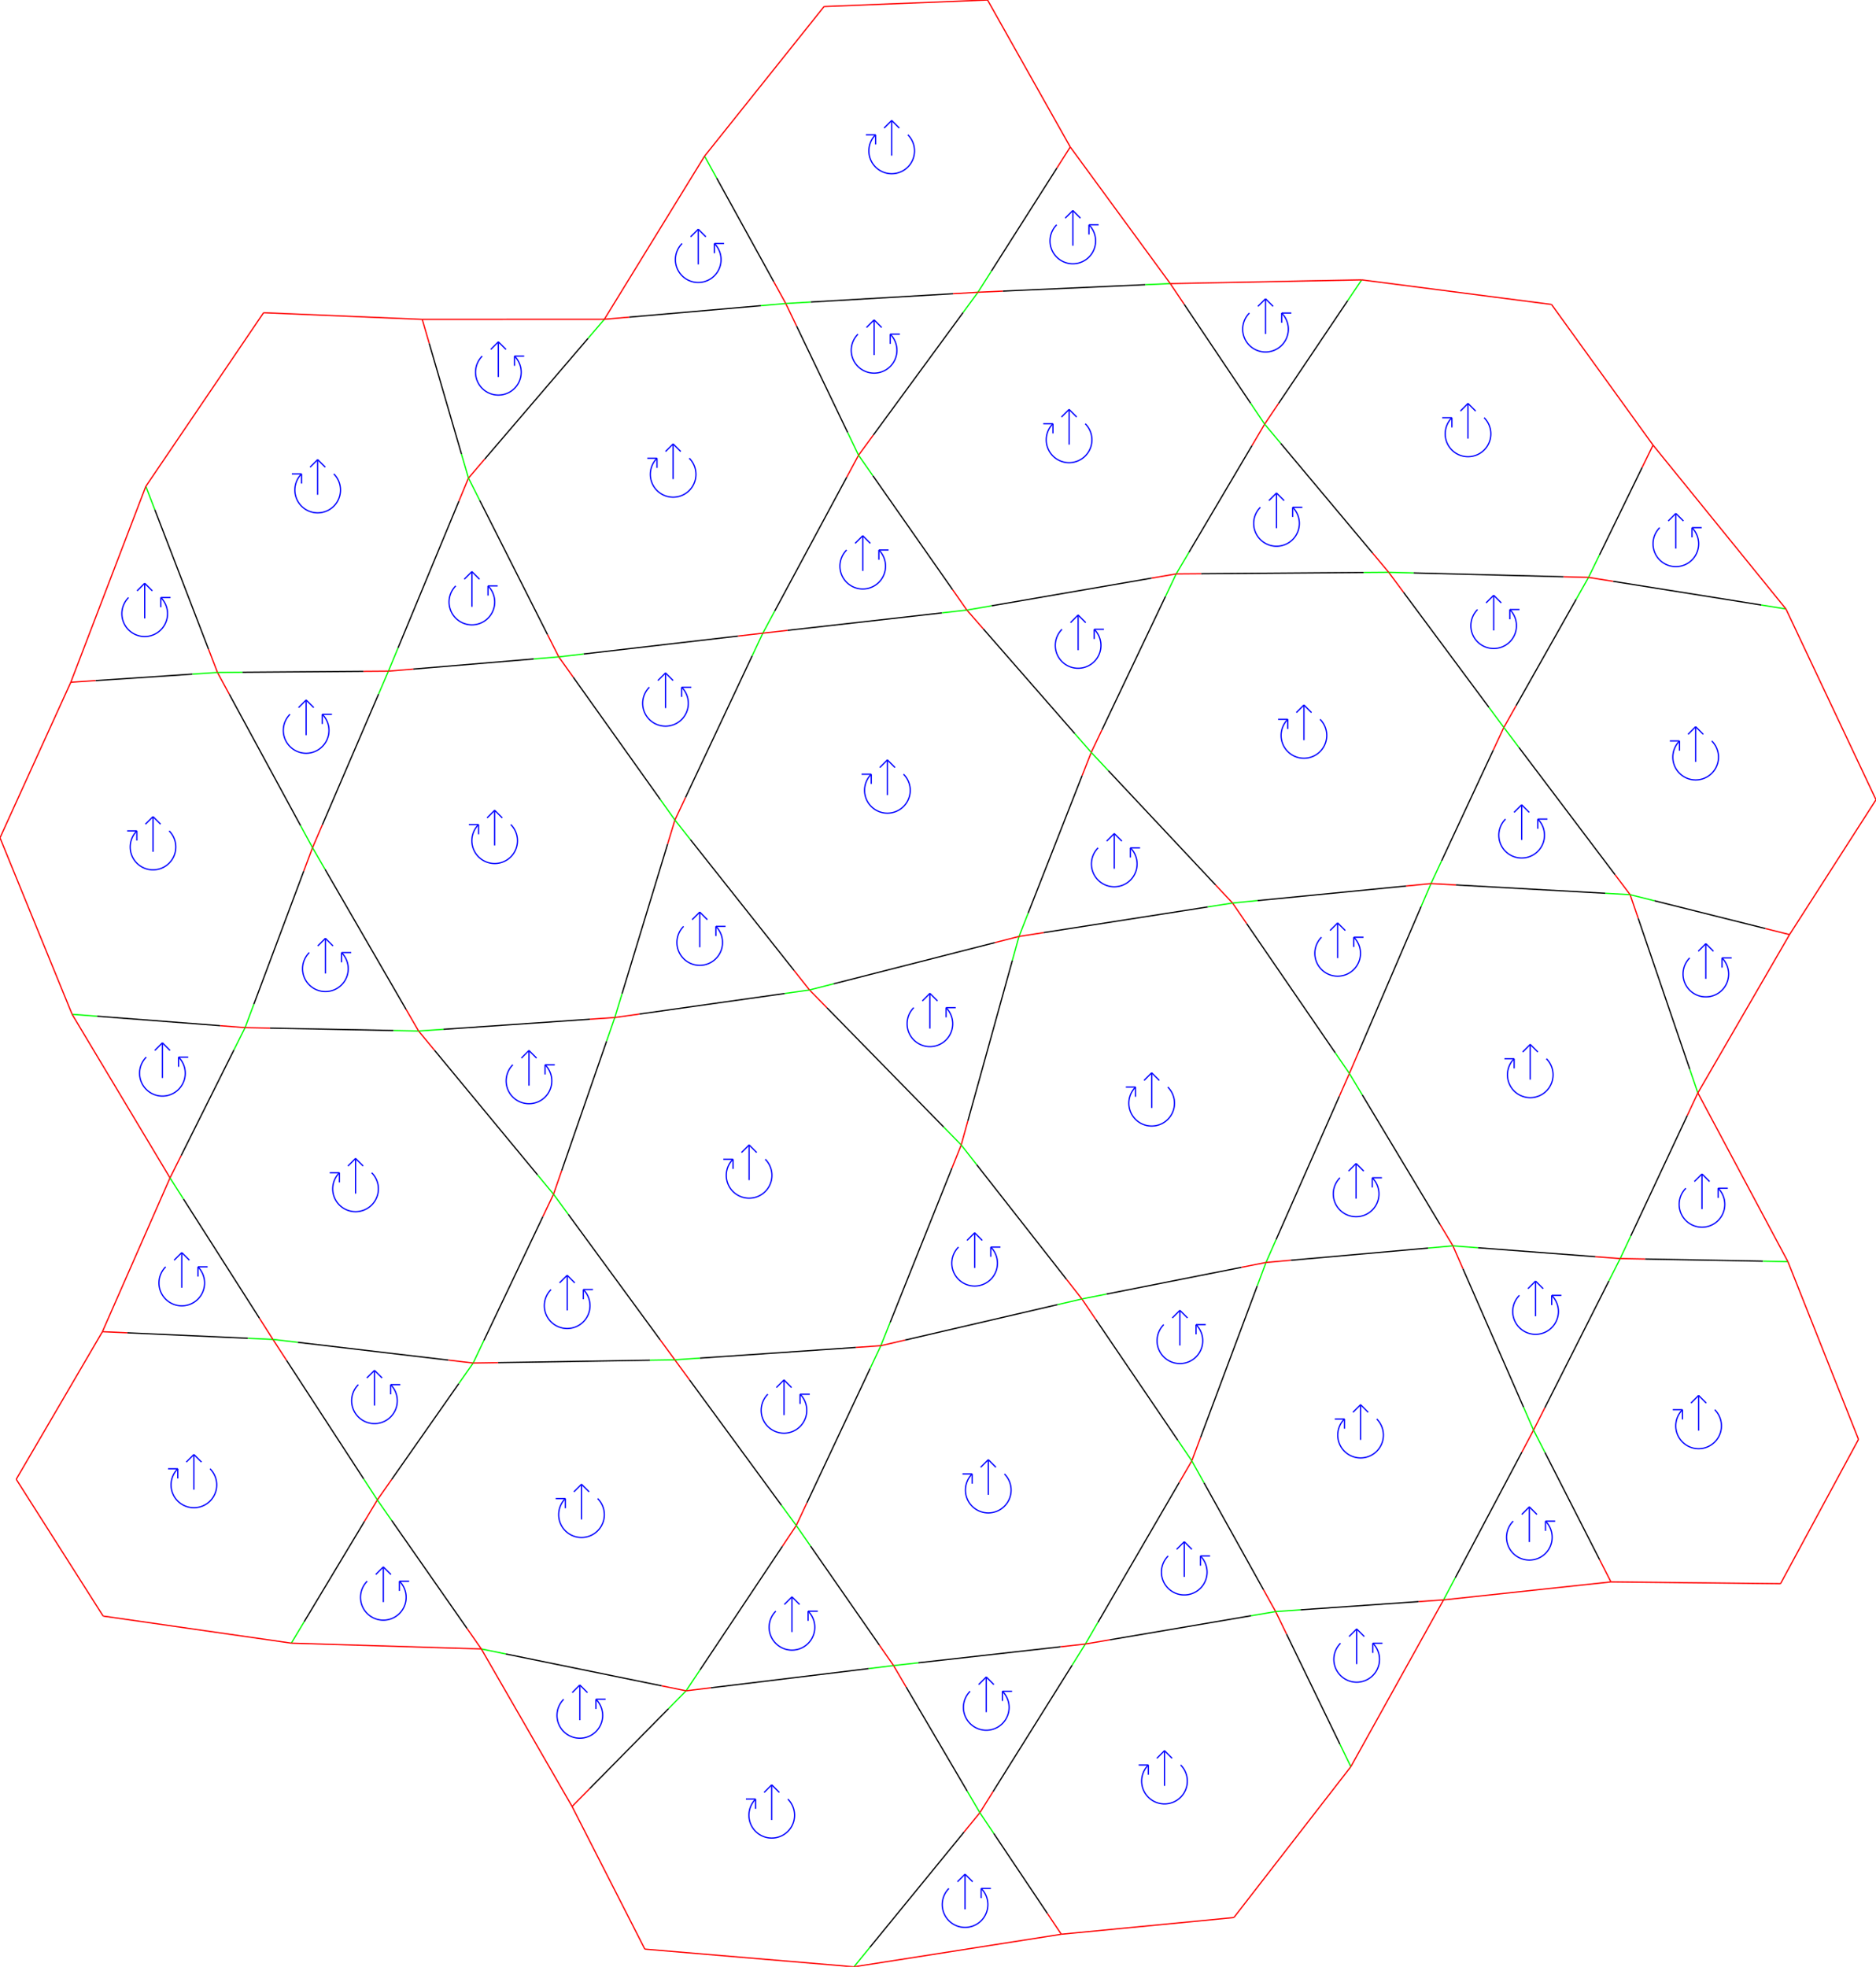 <?xml version="1.0" encoding="utf-8" ?>
<svg baseProfile="tiny" height="594.39" version="1.2" width="567.0" xmlns="http://www.w3.org/2000/svg" xmlns:ev="http://www.w3.org/2001/xml-events" xmlns:xlink="http://www.w3.org/1999/xlink"><defs /><line fill="none" stroke="rgb(255,0,0)" stroke-width="0.1mm" x1="51.385" x2="54.763" y1="355.968" y2="349.205" /><line fill="none" stroke="rgb(0,0,0)" stroke-width="0.1mm" x1="54.763" x2="70.699" y1="349.205" y2="317.31" /><line fill="none" stroke="rgb(0,255,0)" stroke-width="0.1mm" x1="70.699" x2="74.077" y1="317.31" y2="310.546" /><line fill="none" stroke="rgb(255,0,0)" stroke-width="0.1mm" x1="74.077" x2="66.54" y1="310.546" y2="309.968" /><line fill="none" stroke="rgb(0,0,0)" stroke-width="0.1mm" x1="66.54" x2="29.335" y1="309.968" y2="307.112" /><line fill="none" stroke="rgb(0,255,0)" stroke-width="0.1mm" x1="29.335" x2="21.797" y1="307.112" y2="306.533" /><line fill="none" stroke="rgb(255,0,0)" stroke-width="0.1mm" x1="21.797" x2="51.385" y1="306.533" y2="355.968" /><line fill="none" stroke="rgb(0,0,255)" stroke-width="0.1mm" x1="49.086" x2="49.086" y1="325.786" y2="315.153" /><line fill="none" stroke="rgb(0,0,255)" stroke-width="0.1mm" x1="49.086" x2="51.385" y1="315.153" y2="317.452" /><line fill="none" stroke="rgb(0,0,255)" stroke-width="0.1mm" x1="49.086" x2="46.787" y1="315.153" y2="317.452" /><path d="M 53.963 319.472 A 6.897 6.897 0 1 1 44.21 319.472" fill="none" stroke="rgb(0,0,255)" stroke-width="0.1mm" /><line fill="none" stroke="rgb(0,0,255)" stroke-width="0.1mm" x1="53.963" x2="53.963" y1="319.472" y2="322.398" /><line fill="none" stroke="rgb(0,0,255)" stroke-width="0.1mm" x1="53.963" x2="56.889" y1="319.472" y2="319.472" /><line fill="none" stroke="rgb(255,0,0)" stroke-width="0.1mm" x1="94.459" x2="91.806" y1="256.176" y2="263.255" /><line fill="none" stroke="rgb(0,0,0)" stroke-width="0.1mm" x1="91.806" x2="76.731" y1="263.255" y2="303.468" /><line fill="none" stroke="rgb(0,255,0)" stroke-width="0.1mm" x1="76.731" x2="74.077" y1="303.468" y2="310.546" /><line fill="none" stroke="rgb(255,0,0)" stroke-width="0.1mm" x1="65.729" x2="69.334" y1="203.218" y2="209.863" /><line fill="none" stroke="rgb(0,0,0)" stroke-width="0.1mm" x1="69.334" x2="90.854" y1="209.863" y2="249.531" /><line fill="none" stroke="rgb(0,255,0)" stroke-width="0.1mm" x1="90.854" x2="94.459" y1="249.531" y2="256.176" /><line fill="none" stroke="rgb(255,0,0)" stroke-width="0.1mm" x1="21.397" x2="28.94" y1="206.192" y2="205.686" /><line fill="none" stroke="rgb(0,0,0)" stroke-width="0.1mm" x1="28.94" x2="58.186" y1="205.686" y2="203.724" /><line fill="none" stroke="rgb(0,255,0)" stroke-width="0.1mm" x1="58.186" x2="65.729" y1="203.724" y2="203.218" /><line fill="none" stroke="rgb(255,0,0)" stroke-width="0.1mm" x1="21.397" x2="0.0" y1="206.192" y2="253.197" /><line fill="none" stroke="rgb(255,0,0)" stroke-width="0.1mm" x1="0.0" x2="21.797" y1="253.197" y2="306.533" /><line fill="none" stroke="rgb(0,0,255)" stroke-width="0.1mm" x1="46.243" x2="46.243" y1="257.414" y2="246.781" /><line fill="none" stroke="rgb(0,0,255)" stroke-width="0.1mm" x1="46.243" x2="48.542" y1="246.781" y2="249.08" /><line fill="none" stroke="rgb(0,0,255)" stroke-width="0.1mm" x1="46.243" x2="43.944" y1="246.781" y2="249.08" /><path d="M 51.12 251.1 A 6.897 6.897 0 1 1 41.367 251.1" fill="none" stroke="rgb(0,0,255)" stroke-width="0.1mm" /><line fill="none" stroke="rgb(0,0,255)" stroke-width="0.1mm" x1="41.367" x2="38.44" y1="251.1" y2="251.1" /><line fill="none" stroke="rgb(0,0,255)" stroke-width="0.1mm" x1="41.367" x2="41.367" y1="251.1" y2="254.026" /><line fill="none" stroke="rgb(255,0,0)" stroke-width="0.1mm" x1="94.459" x2="97.445" y1="256.176" y2="249.23" /><line fill="none" stroke="rgb(0,0,0)" stroke-width="0.1mm" x1="97.445" x2="114.41" y1="249.23" y2="209.773" /><line fill="none" stroke="rgb(0,255,0)" stroke-width="0.1mm" x1="114.41" x2="117.396" y1="209.773" y2="202.827" /><line fill="none" stroke="rgb(0,0,255)" stroke-width="0.1mm" x1="92.528" x2="92.528" y1="222.177" y2="211.544" /><line fill="none" stroke="rgb(0,0,255)" stroke-width="0.1mm" x1="92.528" x2="94.827" y1="211.544" y2="213.843" /><line fill="none" stroke="rgb(0,0,255)" stroke-width="0.1mm" x1="92.528" x2="90.229" y1="211.544" y2="213.843" /><path d="M 97.405 215.863 A 6.897 6.897 0 1 1 87.651 215.863" fill="none" stroke="rgb(0,0,255)" stroke-width="0.1mm" /><line fill="none" stroke="rgb(0,0,255)" stroke-width="0.1mm" x1="97.405" x2="97.405" y1="215.863" y2="218.79" /><line fill="none" stroke="rgb(0,0,255)" stroke-width="0.1mm" x1="97.405" x2="100.331" y1="215.863" y2="215.863" /><line fill="none" stroke="rgb(255,0,0)" stroke-width="0.1mm" x1="65.729" x2="63.013" y1="203.218" y2="196.163" /><line fill="none" stroke="rgb(0,0,0)" stroke-width="0.1mm" x1="63.013" x2="46.792" y1="196.163" y2="154.036" /><line fill="none" stroke="rgb(0,255,0)" stroke-width="0.1mm" x1="46.792" x2="44.076" y1="154.036" y2="146.981" /><line fill="none" stroke="rgb(255,0,0)" stroke-width="0.1mm" x1="44.076" x2="21.397" y1="146.981" y2="206.192" /><line fill="none" stroke="rgb(0,0,255)" stroke-width="0.1mm" x1="43.734" x2="43.734" y1="186.901" y2="176.268" /><line fill="none" stroke="rgb(0,0,255)" stroke-width="0.1mm" x1="43.734" x2="46.033" y1="176.268" y2="178.567" /><line fill="none" stroke="rgb(0,0,255)" stroke-width="0.1mm" x1="43.734" x2="41.435" y1="176.268" y2="178.567" /><path d="M 48.611 180.587 A 6.897 6.897 0 1 1 38.857 180.587" fill="none" stroke="rgb(0,0,255)" stroke-width="0.1mm" /><line fill="none" stroke="rgb(0,0,255)" stroke-width="0.1mm" x1="48.611" x2="48.611" y1="180.587" y2="183.513" /><line fill="none" stroke="rgb(0,0,255)" stroke-width="0.1mm" x1="48.611" x2="51.537" y1="180.587" y2="180.587" /><line fill="none" stroke="rgb(255,0,0)" stroke-width="0.1mm" x1="117.396" x2="109.837" y1="202.827" y2="202.885" /><line fill="none" stroke="rgb(0,0,0)" stroke-width="0.1mm" x1="109.837" x2="73.289" y1="202.885" y2="203.161" /><line fill="none" stroke="rgb(0,255,0)" stroke-width="0.1mm" x1="73.289" x2="65.729" y1="203.161" y2="203.218" /><line fill="none" stroke="rgb(255,0,0)" stroke-width="0.1mm" x1="141.591" x2="138.695" y1="144.476" y2="151.46" /><line fill="none" stroke="rgb(0,0,0)" stroke-width="0.1mm" x1="138.695" x2="120.292" y1="151.46" y2="195.844" /><line fill="none" stroke="rgb(0,255,0)" stroke-width="0.1mm" x1="120.292" x2="117.396" y1="195.844" y2="202.827" /><line fill="none" stroke="rgb(255,0,0)" stroke-width="0.1mm" x1="127.617" x2="129.732" y1="96.524" y2="103.782" /><line fill="none" stroke="rgb(0,0,0)" stroke-width="0.1mm" x1="129.732" x2="139.476" y1="103.782" y2="137.218" /><line fill="none" stroke="rgb(0,255,0)" stroke-width="0.1mm" x1="139.476" x2="141.591" y1="137.218" y2="144.476" /><line fill="none" stroke="rgb(255,0,0)" stroke-width="0.1mm" x1="127.617" x2="79.66" y1="96.524" y2="94.507" /><line fill="none" stroke="rgb(255,0,0)" stroke-width="0.1mm" x1="79.66" x2="44.076" y1="94.507" y2="146.981" /><line fill="none" stroke="rgb(0,0,255)" stroke-width="0.1mm" x1="96.011" x2="96.011" y1="149.526" y2="138.893" /><line fill="none" stroke="rgb(0,0,255)" stroke-width="0.1mm" x1="96.011" x2="98.311" y1="138.893" y2="141.192" /><line fill="none" stroke="rgb(0,0,255)" stroke-width="0.1mm" x1="96.011" x2="93.713" y1="138.893" y2="141.192" /><path d="M 100.888 143.212 A 6.897 6.897 0 1 1 91.135 143.212" fill="none" stroke="rgb(0,0,255)" stroke-width="0.1mm" /><line fill="none" stroke="rgb(0,0,255)" stroke-width="0.1mm" x1="91.135" x2="88.209" y1="143.212" y2="143.212" /><line fill="none" stroke="rgb(0,0,255)" stroke-width="0.1mm" x1="91.135" x2="91.135" y1="143.212" y2="146.138" /><line fill="none" stroke="rgb(255,0,0)" stroke-width="0.1mm" x1="141.591" x2="146.507" y1="144.476" y2="138.733" /><line fill="none" stroke="rgb(0,0,0)" stroke-width="0.1mm" x1="146.507" x2="177.745" y1="138.733" y2="102.238" /><line fill="none" stroke="rgb(0,255,0)" stroke-width="0.1mm" x1="177.745" x2="182.661" y1="102.238" y2="96.495" /><line fill="none" stroke="rgb(255,0,0)" stroke-width="0.1mm" x1="182.661" x2="127.617" y1="96.495" y2="96.524" /><line fill="none" stroke="rgb(0,0,255)" stroke-width="0.1mm" x1="150.623" x2="150.623" y1="113.935" y2="103.302" /><line fill="none" stroke="rgb(0,0,255)" stroke-width="0.1mm" x1="150.623" x2="152.922" y1="103.302" y2="105.601" /><line fill="none" stroke="rgb(0,0,255)" stroke-width="0.1mm" x1="150.623" x2="148.324" y1="103.302" y2="105.601" /><path d="M 155.5 107.621 A 6.897 6.897 0 1 1 145.746 107.621" fill="none" stroke="rgb(0,0,255)" stroke-width="0.1mm" /><line fill="none" stroke="rgb(0,0,255)" stroke-width="0.1mm" x1="155.5" x2="155.5" y1="107.621" y2="110.547" /><line fill="none" stroke="rgb(0,0,255)" stroke-width="0.1mm" x1="155.5" x2="158.426" y1="107.621" y2="107.621" /><line fill="none" stroke="rgb(255,0,0)" stroke-width="0.1mm" x1="172.905" x2="178.213" y1="545.928" y2="540.545" /><line fill="none" stroke="rgb(0,0,0)" stroke-width="0.1mm" x1="178.213" x2="202.051" y1="540.545" y2="516.366" /><line fill="none" stroke="rgb(0,255,0)" stroke-width="0.1mm" x1="202.051" x2="207.358" y1="516.366" y2="510.983" /><line fill="none" stroke="rgb(255,0,0)" stroke-width="0.1mm" x1="207.358" x2="199.952" y1="510.983" y2="509.468" /><line fill="none" stroke="rgb(0,0,0)" stroke-width="0.1mm" x1="199.952" x2="152.882" y1="509.468" y2="499.844" /><line fill="none" stroke="rgb(0,255,0)" stroke-width="0.1mm" x1="152.882" x2="145.475" y1="499.844" y2="498.329" /><line fill="none" stroke="rgb(255,0,0)" stroke-width="0.1mm" x1="145.475" x2="172.905" y1="498.329" y2="545.928" /><line fill="none" stroke="rgb(0,0,255)" stroke-width="0.1mm" x1="175.246" x2="175.246" y1="519.85" y2="509.217" /><line fill="none" stroke="rgb(0,0,255)" stroke-width="0.1mm" x1="175.246" x2="177.545" y1="509.217" y2="511.516" /><line fill="none" stroke="rgb(0,0,255)" stroke-width="0.1mm" x1="175.246" x2="172.947" y1="509.217" y2="511.516" /><path d="M 180.123 513.536 A 6.897 6.897 0 1 1 170.369 513.536" fill="none" stroke="rgb(0,0,255)" stroke-width="0.1mm" /><line fill="none" stroke="rgb(0,0,255)" stroke-width="0.1mm" x1="180.123" x2="180.123" y1="513.537" y2="516.463" /><line fill="none" stroke="rgb(0,0,255)" stroke-width="0.1mm" x1="180.123" x2="183.049" y1="513.537" y2="513.537" /><line fill="none" stroke="rgb(255,0,0)" stroke-width="0.1mm" x1="31.175" x2="88.046" y1="488.391" y2="496.573" /><line fill="none" stroke="rgb(255,0,0)" stroke-width="0.1mm" x1="114.049" x2="110.156" y1="453.287" y2="459.767" /><line fill="none" stroke="rgb(0,0,0)" stroke-width="0.1mm" x1="110.156" x2="91.939" y1="459.767" y2="490.092" /><line fill="none" stroke="rgb(0,255,0)" stroke-width="0.1mm" x1="91.939" x2="88.046" y1="490.092" y2="496.573" /><line fill="none" stroke="rgb(255,0,0)" stroke-width="0.1mm" x1="82.485" x2="86.608" y1="404.776" y2="411.113" /><line fill="none" stroke="rgb(0,0,0)" stroke-width="0.1mm" x1="86.608" x2="109.925" y1="411.113" y2="446.95" /><line fill="none" stroke="rgb(0,255,0)" stroke-width="0.1mm" x1="109.925" x2="114.049" y1="446.95" y2="453.287" /><line fill="none" stroke="rgb(255,0,0)" stroke-width="0.1mm" x1="30.955" x2="38.507" y1="402.448" y2="402.789" /><line fill="none" stroke="rgb(0,0,0)" stroke-width="0.1mm" x1="38.507" x2="74.933" y1="402.789" y2="404.435" /><line fill="none" stroke="rgb(0,255,0)" stroke-width="0.1mm" x1="74.933" x2="82.485" y1="404.435" y2="404.776" /><line fill="none" stroke="rgb(255,0,0)" stroke-width="0.1mm" x1="30.955" x2="4.904" y1="402.448" y2="447.048" /><line fill="none" stroke="rgb(255,0,0)" stroke-width="0.1mm" x1="4.904" x2="31.175" y1="447.048" y2="488.391" /><line fill="none" stroke="rgb(0,0,255)" stroke-width="0.1mm" x1="58.602" x2="58.602" y1="450.191" y2="439.558" /><line fill="none" stroke="rgb(0,0,255)" stroke-width="0.1mm" x1="58.602" x2="60.901" y1="439.558" y2="441.857" /><line fill="none" stroke="rgb(0,0,255)" stroke-width="0.1mm" x1="58.602" x2="56.303" y1="439.558" y2="441.857" /><path d="M 63.479 443.877 A 6.897 6.897 0 1 1 53.726 443.877" fill="none" stroke="rgb(0,0,255)" stroke-width="0.1mm" /><line fill="none" stroke="rgb(0,0,255)" stroke-width="0.1mm" x1="53.725" x2="50.799" y1="443.877" y2="443.877" /><line fill="none" stroke="rgb(0,0,255)" stroke-width="0.1mm" x1="53.725" x2="53.725" y1="443.877" y2="446.803" /><line fill="none" stroke="rgb(255,0,0)" stroke-width="0.1mm" x1="114.049" x2="118.385" y1="453.287" y2="447.094" /><line fill="none" stroke="rgb(0,0,0)" stroke-width="0.1mm" x1="118.385" x2="138.673" y1="447.094" y2="418.117" /><line fill="none" stroke="rgb(0,255,0)" stroke-width="0.1mm" x1="138.673" x2="143.008" y1="418.117" y2="411.924" /><line fill="none" stroke="rgb(0,0,255)" stroke-width="0.1mm" x1="113.181" x2="113.181" y1="424.766" y2="414.133" /><line fill="none" stroke="rgb(0,0,255)" stroke-width="0.1mm" x1="113.181" x2="115.48" y1="414.133" y2="416.432" /><line fill="none" stroke="rgb(0,0,255)" stroke-width="0.1mm" x1="113.181" x2="110.882" y1="414.133" y2="416.432" /><path d="M 118.058 418.452 A 6.897 6.897 0 1 1 108.304 418.452" fill="none" stroke="rgb(0,0,255)" stroke-width="0.1mm" /><line fill="none" stroke="rgb(0,0,255)" stroke-width="0.1mm" x1="118.058" x2="118.058" y1="418.452" y2="421.378" /><line fill="none" stroke="rgb(0,0,255)" stroke-width="0.1mm" x1="118.058" x2="120.984" y1="418.452" y2="418.452" /><line fill="none" stroke="rgb(255,0,0)" stroke-width="0.1mm" x1="51.385" x2="30.955" y1="355.968" y2="402.448" /><line fill="none" stroke="rgb(0,0,255)" stroke-width="0.1mm" x1="54.942" x2="54.942" y1="389.168" y2="378.535" /><line fill="none" stroke="rgb(0,0,255)" stroke-width="0.1mm" x1="54.942" x2="57.241" y1="378.535" y2="380.834" /><line fill="none" stroke="rgb(0,0,255)" stroke-width="0.1mm" x1="54.942" x2="52.643" y1="378.535" y2="380.834" /><path d="M 59.818 382.854 A 6.897 6.897 0 1 1 50.065 382.854" fill="none" stroke="rgb(0,0,255)" stroke-width="0.1mm" /><line fill="none" stroke="rgb(0,0,255)" stroke-width="0.1mm" x1="59.819" x2="59.819" y1="382.854" y2="385.78" /><line fill="none" stroke="rgb(0,0,255)" stroke-width="0.1mm" x1="59.819" x2="62.745" y1="382.854" y2="382.854" /><line fill="none" stroke="rgb(255,0,0)" stroke-width="0.1mm" x1="143.008" x2="135.501" y1="411.924" y2="411.038" /><line fill="none" stroke="rgb(0,0,0)" stroke-width="0.1mm" x1="135.501" x2="89.993" y1="411.038" y2="405.663" /><line fill="none" stroke="rgb(0,255,0)" stroke-width="0.1mm" x1="89.993" x2="82.485" y1="405.663" y2="404.776" /><line fill="none" stroke="rgb(255,0,0)" stroke-width="0.1mm" x1="167.296" x2="164.047" y1="360.901" y2="367.727" /><line fill="none" stroke="rgb(0,0,0)" stroke-width="0.1mm" x1="164.047" x2="146.258" y1="367.727" y2="405.098" /><line fill="none" stroke="rgb(0,255,0)" stroke-width="0.1mm" x1="146.258" x2="143.008" y1="405.098" y2="411.924" /><line fill="none" stroke="rgb(255,0,0)" stroke-width="0.1mm" x1="126.511" x2="131.329" y1="311.579" y2="317.405" /><line fill="none" stroke="rgb(0,0,0)" stroke-width="0.1mm" x1="131.329" x2="162.478" y1="317.405" y2="355.075" /><line fill="none" stroke="rgb(0,255,0)" stroke-width="0.1mm" x1="162.478" x2="167.296" y1="355.075" y2="360.901" /><line fill="none" stroke="rgb(255,0,0)" stroke-width="0.1mm" x1="82.485" x2="78.423" y1="404.776" y2="398.4" /><line fill="none" stroke="rgb(0,0,0)" stroke-width="0.1mm" x1="78.423" x2="55.447" y1="398.4" y2="362.344" /><line fill="none" stroke="rgb(0,255,0)" stroke-width="0.1mm" x1="55.447" x2="51.385" y1="362.344" y2="355.968" /><line fill="none" stroke="rgb(0,0,255)" stroke-width="0.1mm" x1="107.46" x2="107.46" y1="360.719" y2="350.087" /><line fill="none" stroke="rgb(0,0,255)" stroke-width="0.1mm" x1="107.46" x2="109.76" y1="350.087" y2="352.386" /><line fill="none" stroke="rgb(0,0,255)" stroke-width="0.1mm" x1="107.46" x2="105.162" y1="350.087" y2="352.386" /><path d="M 112.337 354.406 A 6.897 6.897 0 1 1 102.584 354.406" fill="none" stroke="rgb(0,0,255)" stroke-width="0.1mm" /><line fill="none" stroke="rgb(0,0,255)" stroke-width="0.1mm" x1="102.584" x2="99.657" y1="354.406" y2="354.406" /><line fill="none" stroke="rgb(0,0,255)" stroke-width="0.1mm" x1="102.584" x2="102.584" y1="354.406" y2="357.332" /><line fill="none" stroke="rgb(255,0,0)" stroke-width="0.1mm" x1="167.296" x2="169.773" y1="360.901" y2="353.759" /><line fill="none" stroke="rgb(0,0,0)" stroke-width="0.1mm" x1="169.773" x2="183.338" y1="353.759" y2="314.648" /><line fill="none" stroke="rgb(0,255,0)" stroke-width="0.1mm" x1="183.338" x2="185.815" y1="314.648" y2="307.505" /><line fill="none" stroke="rgb(0,0,255)" stroke-width="0.1mm" x1="159.874" x2="159.874" y1="328.099" y2="317.466" /><line fill="none" stroke="rgb(0,0,255)" stroke-width="0.1mm" x1="159.874" x2="162.173" y1="317.466" y2="319.765" /><line fill="none" stroke="rgb(0,0,255)" stroke-width="0.1mm" x1="159.874" x2="157.575" y1="317.466" y2="319.765" /><path d="M 164.751 321.785 A 6.897 6.897 0 1 1 154.997 321.785" fill="none" stroke="rgb(0,0,255)" stroke-width="0.1mm" /><line fill="none" stroke="rgb(0,0,255)" stroke-width="0.1mm" x1="164.751" x2="164.751" y1="321.785" y2="324.711" /><line fill="none" stroke="rgb(0,0,255)" stroke-width="0.1mm" x1="164.751" x2="167.677" y1="321.785" y2="321.785" /><line fill="none" stroke="rgb(255,0,0)" stroke-width="0.1mm" x1="88.046" x2="145.475" y1="496.573" y2="498.329" /><line fill="none" stroke="rgb(255,0,0)" stroke-width="0.1mm" x1="145.475" x2="141.149" y1="498.329" y2="492.129" /><line fill="none" stroke="rgb(0,0,0)" stroke-width="0.1mm" x1="141.149" x2="118.374" y1="492.129" y2="459.487" /><line fill="none" stroke="rgb(0,255,0)" stroke-width="0.1mm" x1="118.374" x2="114.049" y1="459.487" y2="453.287" /><line fill="none" stroke="rgb(0,0,255)" stroke-width="0.1mm" x1="115.857" x2="115.857" y1="484.166" y2="473.534" /><line fill="none" stroke="rgb(0,0,255)" stroke-width="0.1mm" x1="115.857" x2="118.156" y1="473.534" y2="475.833" /><line fill="none" stroke="rgb(0,0,255)" stroke-width="0.1mm" x1="115.857" x2="113.558" y1="473.534" y2="475.833" /><path d="M 120.733 477.853 A 6.897 6.897 0 1 1 110.98 477.853" fill="none" stroke="rgb(0,0,255)" stroke-width="0.1mm" /><line fill="none" stroke="rgb(0,0,255)" stroke-width="0.1mm" x1="120.733" x2="120.733" y1="477.853" y2="480.779" /><line fill="none" stroke="rgb(0,0,255)" stroke-width="0.1mm" x1="120.733" x2="123.659" y1="477.853" y2="477.853" /><line fill="none" stroke="rgb(255,0,0)" stroke-width="0.1mm" x1="240.66" x2="236.467" y1="461.015" y2="467.306" /><line fill="none" stroke="rgb(0,0,0)" stroke-width="0.1mm" x1="236.467" x2="211.551" y1="467.306" y2="504.692" /><line fill="none" stroke="rgb(0,255,0)" stroke-width="0.1mm" x1="211.551" x2="207.358" y1="504.692" y2="510.983" /><line fill="none" stroke="rgb(255,0,0)" stroke-width="0.1mm" x1="203.96" x2="208.43" y1="410.954" y2="417.051" /><line fill="none" stroke="rgb(0,0,0)" stroke-width="0.1mm" x1="208.43" x2="236.19" y1="417.051" y2="454.918" /><line fill="none" stroke="rgb(0,255,0)" stroke-width="0.1mm" x1="236.19" x2="240.66" y1="454.918" y2="461.015" /><line fill="none" stroke="rgb(0,0,255)" stroke-width="0.1mm" x1="175.752" x2="175.752" y1="459.185" y2="448.553" /><line fill="none" stroke="rgb(0,0,255)" stroke-width="0.1mm" x1="175.752" x2="178.051" y1="448.553" y2="450.852" /><line fill="none" stroke="rgb(0,0,255)" stroke-width="0.1mm" x1="175.752" x2="173.453" y1="448.553" y2="450.852" /><path d="M 180.629 452.872 A 6.897 6.897 0 1 1 170.875 452.872" fill="none" stroke="rgb(0,0,255)" stroke-width="0.1mm" /><line fill="none" stroke="rgb(0,0,255)" stroke-width="0.1mm" x1="170.875" x2="167.949" y1="452.872" y2="452.872" /><line fill="none" stroke="rgb(0,0,255)" stroke-width="0.1mm" x1="170.875" x2="170.875" y1="452.872" y2="455.798" /><line fill="none" stroke="rgb(255,0,0)" stroke-width="0.1mm" x1="240.66" x2="243.878" y1="461.015" y2="454.174" /><line fill="none" stroke="rgb(0,0,0)" stroke-width="0.1mm" x1="243.878" x2="263.001" y1="454.174" y2="413.528" /><line fill="none" stroke="rgb(0,255,0)" stroke-width="0.1mm" x1="263.001" x2="266.219" y1="413.528" y2="406.687" /><line fill="none" stroke="rgb(0,0,255)" stroke-width="0.1mm" x1="236.946" x2="236.946" y1="427.656" y2="417.023" /><line fill="none" stroke="rgb(0,0,255)" stroke-width="0.1mm" x1="236.946" x2="239.245" y1="417.023" y2="419.322" /><line fill="none" stroke="rgb(0,0,255)" stroke-width="0.1mm" x1="236.946" x2="234.648" y1="417.023" y2="419.322" /><path d="M 241.823 421.342 A 6.897 6.897 0 1 1 232.07 421.342" fill="none" stroke="rgb(0,0,255)" stroke-width="0.1mm" /><line fill="none" stroke="rgb(0,0,255)" stroke-width="0.1mm" x1="241.823" x2="241.823" y1="421.342" y2="424.268" /><line fill="none" stroke="rgb(0,0,255)" stroke-width="0.1mm" x1="241.823" x2="244.75" y1="421.342" y2="421.342" /><line fill="none" stroke="rgb(255,0,0)" stroke-width="0.1mm" x1="143.008" x2="150.567" y1="411.924" y2="411.804" /><line fill="none" stroke="rgb(0,0,0)" stroke-width="0.1mm" x1="150.567" x2="196.401" y1="411.804" y2="411.075" /><line fill="none" stroke="rgb(0,255,0)" stroke-width="0.1mm" x1="196.401" x2="203.96" y1="411.075" y2="410.954" /><line fill="none" stroke="rgb(0,0,255)" stroke-width="0.1mm" x1="171.422" x2="171.422" y1="396.03" y2="385.397" /><line fill="none" stroke="rgb(0,0,255)" stroke-width="0.1mm" x1="171.422" x2="173.721" y1="385.397" y2="387.696" /><line fill="none" stroke="rgb(0,0,255)" stroke-width="0.1mm" x1="171.422" x2="169.123" y1="385.397" y2="387.696" /><path d="M 176.298 389.716 A 6.897 6.897 0 1 1 166.545 389.716" fill="none" stroke="rgb(0,0,255)" stroke-width="0.1mm" /><line fill="none" stroke="rgb(0,0,255)" stroke-width="0.1mm" x1="176.298" x2="176.298" y1="389.716" y2="392.643" /><line fill="none" stroke="rgb(0,0,255)" stroke-width="0.1mm" x1="176.298" x2="179.225" y1="389.716" y2="389.716" /><line fill="none" stroke="rgb(255,0,0)" stroke-width="0.1mm" x1="266.219" x2="258.677" y1="406.687" y2="407.204" /><line fill="none" stroke="rgb(0,0,0)" stroke-width="0.1mm" x1="258.677" x2="211.502" y1="407.204" y2="410.437" /><line fill="none" stroke="rgb(0,255,0)" stroke-width="0.1mm" x1="211.502" x2="203.96" y1="410.437" y2="410.954" /><line fill="none" stroke="rgb(255,0,0)" stroke-width="0.1mm" x1="290.517" x2="287.706" y1="346.011" y2="353.029" /><line fill="none" stroke="rgb(0,0,0)" stroke-width="0.1mm" x1="287.706" x2="269.03" y1="353.029" y2="399.669" /><line fill="none" stroke="rgb(0,255,0)" stroke-width="0.1mm" x1="269.03" x2="266.219" y1="399.669" y2="406.687" /><line fill="none" stroke="rgb(255,0,0)" stroke-width="0.1mm" x1="244.664" x2="249.953" y1="299.179" y2="304.58" /><line fill="none" stroke="rgb(0,0,0)" stroke-width="0.1mm" x1="249.953" x2="285.228" y1="304.58" y2="340.609" /><line fill="none" stroke="rgb(0,255,0)" stroke-width="0.1mm" x1="285.228" x2="290.517" y1="340.609" y2="346.011" /><line fill="none" stroke="rgb(255,0,0)" stroke-width="0.1mm" x1="203.96" x2="199.493" y1="410.954" y2="404.856" /><line fill="none" stroke="rgb(0,0,0)" stroke-width="0.1mm" x1="199.493" x2="171.764" y1="404.856" y2="367" /><line fill="none" stroke="rgb(0,255,0)" stroke-width="0.1mm" x1="171.764" x2="167.296" y1="367" y2="360.901" /><line fill="none" stroke="rgb(0,0,255)" stroke-width="0.1mm" x1="226.412" x2="226.412" y1="356.643" y2="346.01" /><line fill="none" stroke="rgb(0,0,255)" stroke-width="0.1mm" x1="226.412" x2="228.711" y1="346.01" y2="348.309" /><line fill="none" stroke="rgb(0,0,255)" stroke-width="0.1mm" x1="226.412" x2="224.113" y1="346.01" y2="348.309" /><path d="M 231.289 350.329 A 6.897 6.897 0 1 1 221.535 350.329" fill="none" stroke="rgb(0,0,255)" stroke-width="0.1mm" /><line fill="none" stroke="rgb(0,0,255)" stroke-width="0.1mm" x1="221.535" x2="218.609" y1="350.329" y2="350.329" /><line fill="none" stroke="rgb(0,0,255)" stroke-width="0.1mm" x1="221.535" x2="221.535" y1="350.329" y2="353.255" /><line fill="none" stroke="rgb(255,0,0)" stroke-width="0.1mm" x1="290.517" x2="292.536" y1="346.011" y2="338.725" /><line fill="none" stroke="rgb(0,0,0)" stroke-width="0.1mm" x1="292.536" x2="305.962" y1="338.725" y2="290.29" /><line fill="none" stroke="rgb(0,255,0)" stroke-width="0.1mm" x1="305.962" x2="307.982" y1="290.29" y2="283.004" /><line fill="none" stroke="rgb(0,0,255)" stroke-width="0.1mm" x1="281.054" x2="281.054" y1="310.835" y2="300.202" /><line fill="none" stroke="rgb(0,0,255)" stroke-width="0.1mm" x1="281.054" x2="283.353" y1="300.202" y2="302.501" /><line fill="none" stroke="rgb(0,0,255)" stroke-width="0.1mm" x1="281.054" x2="278.755" y1="300.202" y2="302.501" /><path d="M 285.931 304.521 A 6.897 6.897 0 1 1 276.177 304.521" fill="none" stroke="rgb(0,0,255)" stroke-width="0.1mm" /><line fill="none" stroke="rgb(0,0,255)" stroke-width="0.1mm" x1="285.931" x2="285.931" y1="304.521" y2="307.447" /><line fill="none" stroke="rgb(0,0,255)" stroke-width="0.1mm" x1="285.931" x2="288.857" y1="304.521" y2="304.521" /><line fill="none" stroke="rgb(255,0,0)" stroke-width="0.1mm" x1="74.077" x2="81.636" y1="310.546" y2="310.695" /><line fill="none" stroke="rgb(0,0,0)" stroke-width="0.1mm" x1="81.636" x2="118.952" y1="310.695" y2="311.43" /><line fill="none" stroke="rgb(0,255,0)" stroke-width="0.1mm" x1="118.952" x2="126.511" y1="311.43" y2="311.579" /><line fill="none" stroke="rgb(0,0,255)" stroke-width="0.1mm" x1="98.349" x2="98.349" y1="294.204" y2="283.571" /><line fill="none" stroke="rgb(0,0,255)" stroke-width="0.1mm" x1="98.349" x2="100.648" y1="283.571" y2="285.87" /><line fill="none" stroke="rgb(0,0,255)" stroke-width="0.1mm" x1="98.349" x2="96.05" y1="283.571" y2="285.87" /><path d="M 103.226 287.89 A 6.897 6.897 0 1 1 93.472 287.89" fill="none" stroke="rgb(0,0,255)" stroke-width="0.1mm" /><line fill="none" stroke="rgb(0,0,255)" stroke-width="0.1mm" x1="103.226" x2="103.226" y1="287.89" y2="290.816" /><line fill="none" stroke="rgb(0,0,255)" stroke-width="0.1mm" x1="103.226" x2="106.152" y1="287.89" y2="287.89" /><line fill="none" stroke="rgb(255,0,0)" stroke-width="0.1mm" x1="185.815" x2="178.273" y1="307.505" y2="308.023" /><line fill="none" stroke="rgb(0,0,0)" stroke-width="0.1mm" x1="178.273" x2="134.053" y1="308.023" y2="311.061" /><line fill="none" stroke="rgb(0,255,0)" stroke-width="0.1mm" x1="134.053" x2="126.511" y1="311.061" y2="311.579" /><line fill="none" stroke="rgb(255,0,0)" stroke-width="0.1mm" x1="203.987" x2="201.785" y1="247.818" y2="255.05" /><line fill="none" stroke="rgb(0,0,0)" stroke-width="0.1mm" x1="201.785" x2="188.017" y1="255.05" y2="300.273" /><line fill="none" stroke="rgb(0,255,0)" stroke-width="0.1mm" x1="188.017" x2="185.815" y1="300.273" y2="307.505" /><line fill="none" stroke="rgb(255,0,0)" stroke-width="0.1mm" x1="168.881" x2="173.266" y1="198.51" y2="204.668" /><line fill="none" stroke="rgb(0,0,0)" stroke-width="0.1mm" x1="173.266" x2="199.602" y1="204.668" y2="241.659" /><line fill="none" stroke="rgb(0,255,0)" stroke-width="0.1mm" x1="199.602" x2="203.987" y1="241.659" y2="247.818" /><line fill="none" stroke="rgb(255,0,0)" stroke-width="0.1mm" x1="126.511" x2="122.725" y1="311.579" y2="305.035" /><line fill="none" stroke="rgb(0,0,0)" stroke-width="0.1mm" x1="122.725" x2="98.245" y1="305.035" y2="262.719" /><line fill="none" stroke="rgb(0,255,0)" stroke-width="0.1mm" x1="98.245" x2="94.459" y1="262.719" y2="256.176" /><line fill="none" stroke="rgb(0,0,255)" stroke-width="0.1mm" x1="149.508" x2="149.508" y1="255.506" y2="244.873" /><line fill="none" stroke="rgb(0,0,255)" stroke-width="0.1mm" x1="149.508" x2="151.807" y1="244.873" y2="247.172" /><line fill="none" stroke="rgb(0,0,255)" stroke-width="0.1mm" x1="149.508" x2="147.209" y1="244.873" y2="247.172" /><path d="M 154.385 249.192 A 6.897 6.897 0 1 1 144.631 249.192" fill="none" stroke="rgb(0,0,255)" stroke-width="0.1mm" /><line fill="none" stroke="rgb(0,0,255)" stroke-width="0.1mm" x1="144.631" x2="141.705" y1="249.192" y2="249.192" /><line fill="none" stroke="rgb(0,0,255)" stroke-width="0.1mm" x1="144.631" x2="144.631" y1="249.192" y2="252.118" /><line fill="none" stroke="rgb(255,0,0)" stroke-width="0.1mm" x1="203.987" x2="207.205" y1="247.818" y2="240.977" /><line fill="none" stroke="rgb(0,0,0)" stroke-width="0.1mm" x1="207.205" x2="227.338" y1="240.977" y2="198.192" /><line fill="none" stroke="rgb(0,255,0)" stroke-width="0.1mm" x1="227.338" x2="230.556" y1="198.192" y2="191.352" /><line fill="none" stroke="rgb(0,0,255)" stroke-width="0.1mm" x1="201.142" x2="201.142" y1="213.997" y2="203.364" /><line fill="none" stroke="rgb(0,0,255)" stroke-width="0.1mm" x1="201.142" x2="203.44" y1="203.364" y2="205.663" /><line fill="none" stroke="rgb(0,0,255)" stroke-width="0.1mm" x1="201.142" x2="198.843" y1="203.364" y2="205.663" /><path d="M 206.018 207.683 A 6.897 6.897 0 1 1 196.265 207.683" fill="none" stroke="rgb(0,0,255)" stroke-width="0.1mm" /><line fill="none" stroke="rgb(0,0,255)" stroke-width="0.1mm" x1="206.018" x2="206.018" y1="207.683" y2="210.609" /><line fill="none" stroke="rgb(0,0,255)" stroke-width="0.1mm" x1="206.018" x2="208.945" y1="207.683" y2="207.683" /><line fill="none" stroke="rgb(255,0,0)" stroke-width="0.1mm" x1="117.396" x2="124.93" y1="202.827" y2="202.196" /><line fill="none" stroke="rgb(0,0,0)" stroke-width="0.1mm" x1="124.93" x2="161.348" y1="202.196" y2="199.141" /><line fill="none" stroke="rgb(0,255,0)" stroke-width="0.1mm" x1="161.348" x2="168.881" y1="199.141" y2="198.51" /><line fill="none" stroke="rgb(0,0,255)" stroke-width="0.1mm" x1="142.623" x2="142.623" y1="183.375" y2="172.742" /><line fill="none" stroke="rgb(0,0,255)" stroke-width="0.1mm" x1="142.623" x2="144.922" y1="172.742" y2="175.041" /><line fill="none" stroke="rgb(0,0,255)" stroke-width="0.1mm" x1="142.623" x2="140.324" y1="172.742" y2="175.041" /><path d="M 147.5 177.061 A 6.897 6.897 0 1 1 137.746 177.061" fill="none" stroke="rgb(0,0,255)" stroke-width="0.1mm" /><line fill="none" stroke="rgb(0,0,255)" stroke-width="0.1mm" x1="147.5" x2="147.5" y1="177.061" y2="179.987" /><line fill="none" stroke="rgb(0,0,255)" stroke-width="0.1mm" x1="147.5" x2="150.426" y1="177.061" y2="177.061" /><line fill="none" stroke="rgb(255,0,0)" stroke-width="0.1mm" x1="230.556" x2="223.047" y1="191.352" y2="192.223" /><line fill="none" stroke="rgb(0,0,0)" stroke-width="0.1mm" x1="223.047" x2="176.391" y1="192.223" y2="197.638" /><line fill="none" stroke="rgb(0,255,0)" stroke-width="0.1mm" x1="176.391" x2="168.881" y1="197.638" y2="198.51" /><line fill="none" stroke="rgb(255,0,0)" stroke-width="0.1mm" x1="259.488" x2="255.906" y1="137.57" y2="144.228" /><line fill="none" stroke="rgb(0,0,0)" stroke-width="0.1mm" x1="255.906" x2="234.138" y1="144.228" y2="184.694" /><line fill="none" stroke="rgb(0,255,0)" stroke-width="0.1mm" x1="234.138" x2="230.556" y1="184.694" y2="191.352" /><line fill="none" stroke="rgb(255,0,0)" stroke-width="0.1mm" x1="237.489" x2="240.76" y1="91.725" y2="98.54" /><line fill="none" stroke="rgb(0,0,0)" stroke-width="0.1mm" x1="240.76" x2="256.217" y1="98.54" y2="130.754" /><line fill="none" stroke="rgb(0,255,0)" stroke-width="0.1mm" x1="256.217" x2="259.488" y1="130.754" y2="137.57" /><line fill="none" stroke="rgb(255,0,0)" stroke-width="0.1mm" x1="168.881" x2="165.473" y1="198.51" y2="191.762" /><line fill="none" stroke="rgb(0,0,0)" stroke-width="0.1mm" x1="165.473" x2="144.999" y1="191.762" y2="151.225" /><line fill="none" stroke="rgb(0,255,0)" stroke-width="0.1mm" x1="144.999" x2="141.591" y1="151.225" y2="144.476" /><line fill="none" stroke="rgb(0,0,255)" stroke-width="0.1mm" x1="203.445" x2="203.445" y1="144.791" y2="134.159" /><line fill="none" stroke="rgb(0,0,255)" stroke-width="0.1mm" x1="203.445" x2="205.743" y1="134.159" y2="136.458" /><line fill="none" stroke="rgb(0,0,255)" stroke-width="0.1mm" x1="203.445" x2="201.145" y1="134.159" y2="136.458" /><path d="M 208.321 138.478 A 6.897 6.897 0 1 1 198.568 138.478" fill="none" stroke="rgb(0,0,255)" stroke-width="0.1mm" /><line fill="none" stroke="rgb(0,0,255)" stroke-width="0.1mm" x1="198.568" x2="195.642" y1="138.478" y2="138.478" /><line fill="none" stroke="rgb(0,0,255)" stroke-width="0.1mm" x1="198.568" x2="198.568" y1="138.478" y2="141.404" /><line fill="none" stroke="rgb(255,0,0)" stroke-width="0.1mm" x1="259.488" x2="263.956" y1="137.57" y2="131.472" /><line fill="none" stroke="rgb(0,0,0)" stroke-width="0.1mm" x1="263.956" x2="291.106" y1="131.472" y2="94.42" /><line fill="none" stroke="rgb(0,255,0)" stroke-width="0.1mm" x1="291.106" x2="295.574" y1="94.42" y2="88.322" /><line fill="none" stroke="rgb(0,0,255)" stroke-width="0.1mm" x1="264.184" x2="264.184" y1="107.309" y2="96.676" /><line fill="none" stroke="rgb(0,0,255)" stroke-width="0.1mm" x1="264.184" x2="266.483" y1="96.676" y2="98.975" /><line fill="none" stroke="rgb(0,0,255)" stroke-width="0.1mm" x1="264.184" x2="261.885" y1="96.676" y2="98.975" /><path d="M 269.061 100.995 A 6.897 6.897 0 1 1 259.307 100.995" fill="none" stroke="rgb(0,0,255)" stroke-width="0.1mm" /><line fill="none" stroke="rgb(0,0,255)" stroke-width="0.1mm" x1="269.061" x2="269.061" y1="100.995" y2="103.921" /><line fill="none" stroke="rgb(0,0,255)" stroke-width="0.1mm" x1="269.061" x2="271.987" y1="100.995" y2="100.995" /><line fill="none" stroke="rgb(255,0,0)" stroke-width="0.1mm" x1="185.815" x2="193.3" y1="307.505" y2="306.446" /><line fill="none" stroke="rgb(0,0,0)" stroke-width="0.1mm" x1="193.3" x2="237.179" y1="306.446" y2="300.238" /><line fill="none" stroke="rgb(0,255,0)" stroke-width="0.1mm" x1="237.179" x2="244.664" y1="300.238" y2="299.179" /><line fill="none" stroke="rgb(255,0,0)" stroke-width="0.1mm" x1="244.664" x2="239.97" y1="299.179" y2="293.252" /><line fill="none" stroke="rgb(0,0,0)" stroke-width="0.1mm" x1="239.97" x2="208.68" y1="293.252" y2="253.744" /><line fill="none" stroke="rgb(0,255,0)" stroke-width="0.1mm" x1="208.68" x2="203.987" y1="253.744" y2="247.818" /><line fill="none" stroke="rgb(0,0,255)" stroke-width="0.1mm" x1="211.488" x2="211.488" y1="286.271" y2="275.638" /><line fill="none" stroke="rgb(0,0,255)" stroke-width="0.1mm" x1="211.488" x2="213.787" y1="275.638" y2="277.937" /><line fill="none" stroke="rgb(0,0,255)" stroke-width="0.1mm" x1="211.488" x2="209.19" y1="275.638" y2="277.937" /><path d="M 216.365 279.957 A 6.897 6.897 0 1 1 206.612 279.957" fill="none" stroke="rgb(0,0,255)" stroke-width="0.1mm" /><line fill="none" stroke="rgb(0,0,255)" stroke-width="0.1mm" x1="216.365" x2="216.365" y1="279.957" y2="282.883" /><line fill="none" stroke="rgb(0,0,255)" stroke-width="0.1mm" x1="216.365" x2="219.292" y1="279.957" y2="279.957" /><line fill="none" stroke="rgb(255,0,0)" stroke-width="0.1mm" x1="307.982" x2="300.657" y1="283.004" y2="284.875" /><line fill="none" stroke="rgb(0,0,0)" stroke-width="0.1mm" x1="300.657" x2="251.989" y1="284.875" y2="297.308" /><line fill="none" stroke="rgb(0,255,0)" stroke-width="0.1mm" x1="251.989" x2="244.664" y1="297.308" y2="299.179" /><line fill="none" stroke="rgb(255,0,0)" stroke-width="0.1mm" x1="329.812" x2="327.05" y1="227.383" y2="234.421" /><line fill="none" stroke="rgb(0,0,0)" stroke-width="0.1mm" x1="327.05" x2="310.744" y1="234.421" y2="275.967" /><line fill="none" stroke="rgb(0,255,0)" stroke-width="0.1mm" x1="310.744" x2="307.982" y1="275.967" y2="283.004" /><line fill="none" stroke="rgb(255,0,0)" stroke-width="0.1mm" x1="292.226" x2="297.201" y1="184.369" y2="190.061" /><line fill="none" stroke="rgb(0,0,0)" stroke-width="0.1mm" x1="297.201" x2="324.838" y1="190.061" y2="221.69" /><line fill="none" stroke="rgb(0,255,0)" stroke-width="0.1mm" x1="324.838" x2="329.812" y1="221.69" y2="227.383" /><line fill="none" stroke="rgb(0,0,255)" stroke-width="0.1mm" x1="268.205" x2="268.205" y1="240.288" y2="229.655" /><line fill="none" stroke="rgb(0,0,255)" stroke-width="0.1mm" x1="268.205" x2="270.504" y1="229.655" y2="231.954" /><line fill="none" stroke="rgb(0,0,255)" stroke-width="0.1mm" x1="268.205" x2="265.906" y1="229.655" y2="231.954" /><path d="M 273.081 233.974 A 6.897 6.897 0 1 1 263.328 233.974" fill="none" stroke="rgb(0,0,255)" stroke-width="0.1mm" /><line fill="none" stroke="rgb(0,0,255)" stroke-width="0.1mm" x1="263.328" x2="260.402" y1="233.974" y2="233.974" /><line fill="none" stroke="rgb(0,0,255)" stroke-width="0.1mm" x1="263.328" x2="263.328" y1="233.974" y2="236.9" /><line fill="none" stroke="rgb(255,0,0)" stroke-width="0.1mm" x1="329.812" x2="333.062" y1="227.383" y2="220.557" /><line fill="none" stroke="rgb(0,0,0)" stroke-width="0.1mm" x1="333.062" x2="352.249" y1="220.557" y2="180.253" /><line fill="none" stroke="rgb(0,255,0)" stroke-width="0.1mm" x1="352.249" x2="355.499" y1="180.253" y2="173.427" /><line fill="none" stroke="rgb(0,0,255)" stroke-width="0.1mm" x1="325.846" x2="325.846" y1="196.496" y2="185.864" /><line fill="none" stroke="rgb(0,0,255)" stroke-width="0.1mm" x1="325.846" x2="328.145" y1="185.864" y2="188.163" /><line fill="none" stroke="rgb(0,0,255)" stroke-width="0.1mm" x1="325.846" x2="323.547" y1="185.864" y2="188.163" /><path d="M 330.723 190.183 A 6.897 6.897 0 1 1 320.969 190.183" fill="none" stroke="rgb(0,0,255)" stroke-width="0.1mm" /><line fill="none" stroke="rgb(0,0,255)" stroke-width="0.1mm" x1="330.723" x2="330.723" y1="190.183" y2="193.109" /><line fill="none" stroke="rgb(0,0,255)" stroke-width="0.1mm" x1="330.723" x2="333.649" y1="190.183" y2="190.183" /><line fill="none" stroke="rgb(255,0,0)" stroke-width="0.1mm" x1="230.556" x2="238.068" y1="191.352" y2="190.501" /><line fill="none" stroke="rgb(0,0,0)" stroke-width="0.1mm" x1="238.068" x2="284.714" y1="190.501" y2="185.219" /><line fill="none" stroke="rgb(0,255,0)" stroke-width="0.1mm" x1="284.714" x2="292.226" y1="185.219" y2="184.369" /><line fill="none" stroke="rgb(0,0,255)" stroke-width="0.1mm" x1="260.757" x2="260.757" y1="172.534" y2="161.901" /><line fill="none" stroke="rgb(0,0,255)" stroke-width="0.1mm" x1="260.757" x2="263.056" y1="161.901" y2="164.2" /><line fill="none" stroke="rgb(0,0,255)" stroke-width="0.1mm" x1="260.757" x2="258.458" y1="161.901" y2="164.2" /><path d="M 265.634 166.22 A 6.897 6.897 0 1 1 255.88 166.22" fill="none" stroke="rgb(0,0,255)" stroke-width="0.1mm" /><line fill="none" stroke="rgb(0,0,255)" stroke-width="0.1mm" x1="265.634" x2="265.634" y1="166.22" y2="169.146" /><line fill="none" stroke="rgb(0,0,255)" stroke-width="0.1mm" x1="265.634" x2="268.56" y1="166.22" y2="166.22" /><line fill="none" stroke="rgb(255,0,0)" stroke-width="0.1mm" x1="355.499" x2="348.049" y1="173.427" y2="174.715" /><line fill="none" stroke="rgb(0,0,0)" stroke-width="0.1mm" x1="348.049" x2="299.676" y1="174.715" y2="183.08" /><line fill="none" stroke="rgb(0,255,0)" stroke-width="0.1mm" x1="299.676" x2="292.226" y1="183.08" y2="184.369" /><line fill="none" stroke="rgb(255,0,0)" stroke-width="0.1mm" x1="382.224" x2="378.38" y1="128.178" y2="134.687" /><line fill="none" stroke="rgb(0,0,0)" stroke-width="0.1mm" x1="378.38" x2="359.343" y1="134.687" y2="166.917" /><line fill="none" stroke="rgb(0,255,0)" stroke-width="0.1mm" x1="359.343" x2="355.499" y1="166.917" y2="173.427" /><line fill="none" stroke="rgb(255,0,0)" stroke-width="0.1mm" x1="353.7" x2="357.915" y1="85.702" y2="91.978" /><line fill="none" stroke="rgb(0,0,0)" stroke-width="0.1mm" x1="357.915" x2="378.01" y1="91.978" y2="121.901" /><line fill="none" stroke="rgb(0,255,0)" stroke-width="0.1mm" x1="378.01" x2="382.224" y1="121.901" y2="128.178" /><line fill="none" stroke="rgb(255,0,0)" stroke-width="0.1mm" x1="292.226" x2="287.893" y1="184.369" y2="178.174" /><line fill="none" stroke="rgb(0,0,0)" stroke-width="0.1mm" x1="287.893" x2="263.821" y1="178.174" y2="143.765" /><line fill="none" stroke="rgb(0,255,0)" stroke-width="0.1mm" x1="263.821" x2="259.488" y1="143.765" y2="137.57" /><line fill="none" stroke="rgb(0,0,255)" stroke-width="0.1mm" x1="323.119" x2="323.119" y1="134.364" y2="123.732" /><line fill="none" stroke="rgb(0,0,255)" stroke-width="0.1mm" x1="323.119" x2="325.418" y1="123.732" y2="126.031" /><line fill="none" stroke="rgb(0,0,255)" stroke-width="0.1mm" x1="323.119" x2="320.82" y1="123.732" y2="126.031" /><path d="M 327.996 128.051 A 6.897 6.897 0 1 1 318.242 128.051" fill="none" stroke="rgb(0,0,255)" stroke-width="0.1mm" /><line fill="none" stroke="rgb(0,0,255)" stroke-width="0.1mm" x1="318.242" x2="315.316" y1="128.051" y2="128.051" /><line fill="none" stroke="rgb(0,0,255)" stroke-width="0.1mm" x1="318.242" x2="318.242" y1="128.051" y2="130.977" /><line fill="none" stroke="rgb(255,0,0)" stroke-width="0.1mm" x1="382.224" x2="386.443" y1="128.178" y2="121.904" /><line fill="none" stroke="rgb(0,0,0)" stroke-width="0.1mm" x1="386.443" x2="407.329" y1="121.904" y2="90.849" /><line fill="none" stroke="rgb(0,255,0)" stroke-width="0.1mm" x1="407.329" x2="411.548" y1="90.849" y2="84.576" /><line fill="none" stroke="rgb(255,0,0)" stroke-width="0.1mm" x1="411.548" x2="353.7" y1="84.576" y2="85.702" /><line fill="none" stroke="rgb(0,0,255)" stroke-width="0.1mm" x1="382.491" x2="382.491" y1="100.922" y2="90.289" /><line fill="none" stroke="rgb(0,0,255)" stroke-width="0.1mm" x1="382.491" x2="384.79" y1="90.289" y2="92.588" /><line fill="none" stroke="rgb(0,0,255)" stroke-width="0.1mm" x1="382.491" x2="380.192" y1="90.289" y2="92.588" /><path d="M 387.368 94.608 A 6.897 6.897 0 1 1 377.614 94.608" fill="none" stroke="rgb(0,0,255)" stroke-width="0.1mm" /><line fill="none" stroke="rgb(0,0,255)" stroke-width="0.1mm" x1="387.368" x2="387.368" y1="94.608" y2="97.534" /><line fill="none" stroke="rgb(0,0,255)" stroke-width="0.1mm" x1="387.368" x2="390.294" y1="94.608" y2="94.608" /><line fill="none" stroke="rgb(255,0,0)" stroke-width="0.1mm" x1="182.661" x2="190.193" y1="96.495" y2="95.84" /><line fill="none" stroke="rgb(0,0,0)" stroke-width="0.1mm" x1="190.193" x2="229.958" y1="95.84" y2="92.38" /><line fill="none" stroke="rgb(0,255,0)" stroke-width="0.1mm" x1="229.958" x2="237.489" y1="92.38" y2="91.725" /><line fill="none" stroke="rgb(255,0,0)" stroke-width="0.1mm" x1="237.489" x2="233.841" y1="91.725" y2="85.103" /><line fill="none" stroke="rgb(0,0,0)" stroke-width="0.1mm" x1="233.841" x2="216.598" y1="85.103" y2="53.806" /><line fill="none" stroke="rgb(0,255,0)" stroke-width="0.1mm" x1="216.598" x2="212.95" y1="53.806" y2="47.184" /><line fill="none" stroke="rgb(255,0,0)" stroke-width="0.1mm" x1="212.95" x2="182.661" y1="47.184" y2="96.495" /><line fill="none" stroke="rgb(0,0,255)" stroke-width="0.1mm" x1="211.034" x2="211.034" y1="79.905" y2="69.272" /><line fill="none" stroke="rgb(0,0,255)" stroke-width="0.1mm" x1="211.034" x2="213.332" y1="69.272" y2="71.571" /><line fill="none" stroke="rgb(0,0,255)" stroke-width="0.1mm" x1="211.034" x2="208.734" y1="69.272" y2="71.571" /><path d="M 215.91 73.591 A 6.897 6.897 0 1 1 206.157 73.591" fill="none" stroke="rgb(0,0,255)" stroke-width="0.1mm" /><line fill="none" stroke="rgb(0,0,255)" stroke-width="0.1mm" x1="215.91" x2="215.91" y1="73.591" y2="76.517" /><line fill="none" stroke="rgb(0,0,255)" stroke-width="0.1mm" x1="215.91" x2="218.837" y1="73.591" y2="73.591" /><line fill="none" stroke="rgb(255,0,0)" stroke-width="0.1mm" x1="295.574" x2="288.027" y1="88.322" y2="88.764" /><line fill="none" stroke="rgb(0,0,0)" stroke-width="0.1mm" x1="288.027" x2="245.036" y1="88.764" y2="91.282" /><line fill="none" stroke="rgb(0,255,0)" stroke-width="0.1mm" x1="245.036" x2="237.489" y1="91.282" y2="91.725" /><line fill="none" stroke="rgb(255,0,0)" stroke-width="0.1mm" x1="323.476" x2="319.421" y1="44.423" y2="50.803" /><line fill="none" stroke="rgb(0,0,0)" stroke-width="0.1mm" x1="319.421" x2="299.63" y1="50.803" y2="81.941" /><line fill="none" stroke="rgb(0,255,0)" stroke-width="0.1mm" x1="299.63" x2="295.574" y1="81.941" y2="88.322" /><line fill="none" stroke="rgb(255,0,0)" stroke-width="0.1mm" x1="323.476" x2="298.472" y1="44.423" y2="0.0" /><line fill="none" stroke="rgb(255,0,0)" stroke-width="0.1mm" x1="298.472" x2="249.066" y1="0.0" y2="1.973" /><line fill="none" stroke="rgb(255,0,0)" stroke-width="0.1mm" x1="249.066" x2="212.95" y1="1.973" y2="47.184" /><line fill="none" stroke="rgb(0,0,255)" stroke-width="0.1mm" x1="269.505" x2="269.505" y1="47.041" y2="36.408" /><line fill="none" stroke="rgb(0,0,255)" stroke-width="0.1mm" x1="269.505" x2="271.803" y1="36.408" y2="38.708" /><line fill="none" stroke="rgb(0,0,255)" stroke-width="0.1mm" x1="269.505" x2="267.206" y1="36.408" y2="38.708" /><path d="M 274.381 40.728 A 6.897 6.897 0 1 1 264.628 40.728" fill="none" stroke="rgb(0,0,255)" stroke-width="0.1mm" /><line fill="none" stroke="rgb(0,0,255)" stroke-width="0.1mm" x1="264.628" x2="261.702" y1="40.727" y2="40.727" /><line fill="none" stroke="rgb(0,0,255)" stroke-width="0.1mm" x1="264.628" x2="264.628" y1="40.727" y2="43.654" /><line fill="none" stroke="rgb(255,0,0)" stroke-width="0.1mm" x1="295.574" x2="303.127" y1="88.322" y2="87.981" /><line fill="none" stroke="rgb(0,0,0)" stroke-width="0.1mm" x1="303.127" x2="346.148" y1="87.981" y2="86.042" /><line fill="none" stroke="rgb(0,255,0)" stroke-width="0.1mm" x1="346.148" x2="353.7" y1="86.042" y2="85.702" /><line fill="none" stroke="rgb(255,0,0)" stroke-width="0.1mm" x1="353.7" x2="323.476" y1="85.702" y2="44.423" /><line fill="none" stroke="rgb(0,0,255)" stroke-width="0.1mm" x1="324.25" x2="324.25" y1="74.252" y2="63.62" /><line fill="none" stroke="rgb(0,0,255)" stroke-width="0.1mm" x1="324.25" x2="326.549" y1="63.62" y2="65.918" /><line fill="none" stroke="rgb(0,0,255)" stroke-width="0.1mm" x1="324.25" x2="321.951" y1="63.62" y2="65.918" /><path d="M 329.127 67.939 A 6.897 6.897 0 1 1 319.373 67.939" fill="none" stroke="rgb(0,0,255)" stroke-width="0.1mm" /><line fill="none" stroke="rgb(0,0,255)" stroke-width="0.1mm" x1="329.127" x2="329.127" y1="67.939" y2="70.865" /><line fill="none" stroke="rgb(0,0,255)" stroke-width="0.1mm" x1="329.127" x2="332.053" y1="67.939" y2="67.939" /><line fill="none" stroke="rgb(255,0,0)" stroke-width="0.1mm" x1="194.898" x2="258.103" y1="589.042" y2="594.39" /><line fill="none" stroke="rgb(255,0,0)" stroke-width="0.1mm" x1="296.152" x2="291.369" y1="547.809" y2="553.664" /><line fill="none" stroke="rgb(0,0,0)" stroke-width="0.1mm" x1="291.369" x2="262.886" y1="553.664" y2="588.535" /><line fill="none" stroke="rgb(0,255,0)" stroke-width="0.1mm" x1="262.886" x2="258.103" y1="588.535" y2="594.39" /><line fill="none" stroke="rgb(255,0,0)" stroke-width="0.1mm" x1="270.068" x2="273.893" y1="503.347" y2="509.868" /><line fill="none" stroke="rgb(0,0,0)" stroke-width="0.1mm" x1="273.893" x2="292.326" y1="509.868" y2="541.289" /><line fill="none" stroke="rgb(0,255,0)" stroke-width="0.1mm" x1="292.326" x2="296.152" y1="541.289" y2="547.809" /><line fill="none" stroke="rgb(255,0,0)" stroke-width="0.1mm" x1="172.905" x2="194.898" y1="545.928" y2="589.042" /><line fill="none" stroke="rgb(0,0,255)" stroke-width="0.1mm" x1="233.247" x2="233.247" y1="550.02" y2="539.387" /><line fill="none" stroke="rgb(0,0,255)" stroke-width="0.1mm" x1="233.247" x2="235.546" y1="539.387" y2="541.686" /><line fill="none" stroke="rgb(0,0,255)" stroke-width="0.1mm" x1="233.247" x2="230.948" y1="539.387" y2="541.686" /><path d="M 238.124 543.706 A 6.897 6.897 0 1 1 228.37 543.706" fill="none" stroke="rgb(0,0,255)" stroke-width="0.1mm" /><line fill="none" stroke="rgb(0,0,255)" stroke-width="0.1mm" x1="228.37" x2="225.444" y1="543.706" y2="543.706" /><line fill="none" stroke="rgb(0,0,255)" stroke-width="0.1mm" x1="228.37" x2="228.37" y1="543.706" y2="546.633" /><line fill="none" stroke="rgb(255,0,0)" stroke-width="0.1mm" x1="296.152" x2="300.161" y1="547.809" y2="541.4" /><line fill="none" stroke="rgb(0,0,0)" stroke-width="0.1mm" x1="300.161" x2="324.031" y1="541.4" y2="503.236" /><line fill="none" stroke="rgb(0,255,0)" stroke-width="0.1mm" x1="324.031" x2="328.04" y1="503.236" y2="496.827" /><line fill="none" stroke="rgb(0,0,255)" stroke-width="0.1mm" x1="298.087" x2="298.087" y1="517.431" y2="506.798" /><line fill="none" stroke="rgb(0,0,255)" stroke-width="0.1mm" x1="298.087" x2="300.385" y1="506.798" y2="509.098" /><line fill="none" stroke="rgb(0,0,255)" stroke-width="0.1mm" x1="298.087" x2="295.788" y1="506.798" y2="509.098" /><path d="M 302.963 511.118 A 6.897 6.897 0 1 1 293.21 511.118" fill="none" stroke="rgb(0,0,255)" stroke-width="0.1mm" /><line fill="none" stroke="rgb(0,0,255)" stroke-width="0.1mm" x1="302.963" x2="302.963" y1="511.118" y2="514.044" /><line fill="none" stroke="rgb(0,0,255)" stroke-width="0.1mm" x1="302.963" x2="305.889" y1="511.118" y2="511.118" /><line fill="none" stroke="rgb(255,0,0)" stroke-width="0.1mm" x1="258.103" x2="320.767" y1="594.39" y2="584.544" /><line fill="none" stroke="rgb(0,0,255)" stroke-width="0.1mm" x1="291.674" x2="291.674" y1="577.018" y2="566.385" /><line fill="none" stroke="rgb(0,0,255)" stroke-width="0.1mm" x1="291.674" x2="293.973" y1="566.385" y2="568.684" /><line fill="none" stroke="rgb(0,0,255)" stroke-width="0.1mm" x1="291.674" x2="289.375" y1="566.385" y2="568.684" /><path d="M 296.551 570.704 A 6.897 6.897 0 1 1 286.797 570.704" fill="none" stroke="rgb(0,0,255)" stroke-width="0.1mm" /><line fill="none" stroke="rgb(0,0,255)" stroke-width="0.1mm" x1="296.551" x2="296.551" y1="570.704" y2="573.63" /><line fill="none" stroke="rgb(0,0,255)" stroke-width="0.1mm" x1="296.551" x2="299.477" y1="570.704" y2="570.704" /><line fill="none" stroke="rgb(255,0,0)" stroke-width="0.1mm" x1="320.767" x2="372.933" y1="584.544" y2="579.494" /><line fill="none" stroke="rgb(255,0,0)" stroke-width="0.1mm" x1="372.933" x2="408.275" y1="579.494" y2="533.907" /><line fill="none" stroke="rgb(255,0,0)" stroke-width="0.1mm" x1="385.543" x2="388.842" y1="487.024" y2="493.826" /><line fill="none" stroke="rgb(0,0,0)" stroke-width="0.1mm" x1="388.842" x2="404.976" y1="493.826" y2="527.104" /><line fill="none" stroke="rgb(0,255,0)" stroke-width="0.1mm" x1="404.976" x2="408.275" y1="527.104" y2="533.907" /><line fill="none" stroke="rgb(255,0,0)" stroke-width="0.1mm" x1="320.767" x2="316.559" y1="584.544" y2="578.263" /><line fill="none" stroke="rgb(0,0,0)" stroke-width="0.1mm" x1="316.559" x2="300.36" y1="578.263" y2="554.09" /><line fill="none" stroke="rgb(0,255,0)" stroke-width="0.1mm" x1="300.36" x2="296.152" y1="554.09" y2="547.809" /><line fill="none" stroke="rgb(0,0,255)" stroke-width="0.1mm" x1="351.952" x2="351.952" y1="539.704" y2="529.072" /><line fill="none" stroke="rgb(0,0,255)" stroke-width="0.1mm" x1="351.952" x2="354.251" y1="529.072" y2="531.37" /><line fill="none" stroke="rgb(0,0,255)" stroke-width="0.1mm" x1="351.952" x2="349.653" y1="529.072" y2="531.37" /><path d="M 356.829 533.391 A 6.897 6.897 0 1 1 347.075 533.391" fill="none" stroke="rgb(0,0,255)" stroke-width="0.1mm" /><line fill="none" stroke="rgb(0,0,255)" stroke-width="0.1mm" x1="347.075" x2="344.149" y1="533.39" y2="533.39" /><line fill="none" stroke="rgb(0,0,255)" stroke-width="0.1mm" x1="347.075" x2="347.075" y1="533.39" y2="536.317" /><line fill="none" stroke="rgb(255,0,0)" stroke-width="0.1mm" x1="408.275" x2="436.298" y1="533.907" y2="483.496" /><line fill="none" stroke="rgb(0,0,255)" stroke-width="0.1mm" x1="410.039" x2="410.039" y1="502.912" y2="492.28" /><line fill="none" stroke="rgb(0,0,255)" stroke-width="0.1mm" x1="410.039" x2="412.338" y1="492.28" y2="494.579" /><line fill="none" stroke="rgb(0,0,255)" stroke-width="0.1mm" x1="410.039" x2="407.74" y1="492.28" y2="494.579" /><path d="M 414.916 496.599 A 6.897 6.897 0 1 1 405.162 496.599" fill="none" stroke="rgb(0,0,255)" stroke-width="0.1mm" /><line fill="none" stroke="rgb(0,0,255)" stroke-width="0.1mm" x1="414.916" x2="414.916" y1="496.599" y2="499.525" /><line fill="none" stroke="rgb(0,0,255)" stroke-width="0.1mm" x1="414.916" x2="417.842" y1="496.599" y2="496.599" /><line fill="none" stroke="rgb(255,0,0)" stroke-width="0.1mm" x1="207.358" x2="214.863" y1="510.983" y2="510.069" /><line fill="none" stroke="rgb(0,0,0)" stroke-width="0.1mm" x1="214.863" x2="262.563" y1="510.069" y2="504.261" /><line fill="none" stroke="rgb(0,255,0)" stroke-width="0.1mm" x1="262.563" x2="270.068" y1="504.261" y2="503.347" /><line fill="none" stroke="rgb(0,0,255)" stroke-width="0.1mm" x1="239.362" x2="239.362" y1="493.218" y2="482.586" /><line fill="none" stroke="rgb(0,0,255)" stroke-width="0.1mm" x1="239.362" x2="241.661" y1="482.586" y2="484.885" /><line fill="none" stroke="rgb(0,0,255)" stroke-width="0.1mm" x1="239.362" x2="237.063" y1="482.586" y2="484.885" /><path d="M 244.239 486.905 A 6.897 6.897 0 1 1 234.485 486.905" fill="none" stroke="rgb(0,0,255)" stroke-width="0.1mm" /><line fill="none" stroke="rgb(0,0,255)" stroke-width="0.1mm" x1="244.239" x2="244.239" y1="486.904" y2="489.831" /><line fill="none" stroke="rgb(0,0,255)" stroke-width="0.1mm" x1="244.239" x2="247.165" y1="486.904" y2="486.904" /><line fill="none" stroke="rgb(255,0,0)" stroke-width="0.1mm" x1="328.04" x2="320.528" y1="496.827" y2="497.672" /><line fill="none" stroke="rgb(0,0,0)" stroke-width="0.1mm" x1="320.528" x2="277.58" y1="497.672" y2="502.502" /><line fill="none" stroke="rgb(0,255,0)" stroke-width="0.1mm" x1="277.58" x2="270.068" y1="502.502" y2="503.347" /><line fill="none" stroke="rgb(255,0,0)" stroke-width="0.1mm" x1="360.212" x2="356.412" y1="441.483" y2="448.019" /><line fill="none" stroke="rgb(0,0,0)" stroke-width="0.1mm" x1="356.412" x2="331.84" y1="448.019" y2="490.291" /><line fill="none" stroke="rgb(0,255,0)" stroke-width="0.1mm" x1="331.84" x2="328.04" y1="490.291" y2="496.827" /><line fill="none" stroke="rgb(255,0,0)" stroke-width="0.1mm" x1="326.987" x2="331.234" y1="392.558" y2="398.812" /><line fill="none" stroke="rgb(0,0,0)" stroke-width="0.1mm" x1="331.234" x2="355.964" y1="398.812" y2="435.229" /><line fill="none" stroke="rgb(0,255,0)" stroke-width="0.1mm" x1="355.964" x2="360.212" y1="435.229" y2="441.483" /><line fill="none" stroke="rgb(255,0,0)" stroke-width="0.1mm" x1="270.068" x2="265.755" y1="503.347" y2="497.138" /><line fill="none" stroke="rgb(0,0,0)" stroke-width="0.1mm" x1="265.755" x2="244.973" y1="497.138" y2="467.224" /><line fill="none" stroke="rgb(0,255,0)" stroke-width="0.1mm" x1="244.973" x2="240.66" y1="467.224" y2="461.015" /><line fill="none" stroke="rgb(0,0,255)" stroke-width="0.1mm" x1="298.698" x2="298.698" y1="451.756" y2="441.123" /><line fill="none" stroke="rgb(0,0,255)" stroke-width="0.1mm" x1="298.698" x2="300.997" y1="441.123" y2="443.422" /><line fill="none" stroke="rgb(0,0,255)" stroke-width="0.1mm" x1="298.698" x2="296.399" y1="441.123" y2="443.422" /><path d="M 303.574 445.443 A 6.897 6.897 0 1 1 293.821 445.443" fill="none" stroke="rgb(0,0,255)" stroke-width="0.1mm" /><line fill="none" stroke="rgb(0,0,255)" stroke-width="0.1mm" x1="293.821" x2="290.895" y1="445.442" y2="445.442" /><line fill="none" stroke="rgb(0,0,255)" stroke-width="0.1mm" x1="293.821" x2="293.821" y1="445.442" y2="448.369" /><line fill="none" stroke="rgb(255,0,0)" stroke-width="0.1mm" x1="360.212" x2="362.86" y1="441.483" y2="434.402" /><line fill="none" stroke="rgb(0,0,0)" stroke-width="0.1mm" x1="362.86" x2="379.986" y1="434.402" y2="388.608" /><line fill="none" stroke="rgb(0,255,0)" stroke-width="0.1mm" x1="379.986" x2="382.634" y1="388.608" y2="381.527" /><line fill="none" stroke="rgb(0,0,255)" stroke-width="0.1mm" x1="356.611" x2="356.611" y1="406.626" y2="395.993" /><line fill="none" stroke="rgb(0,0,255)" stroke-width="0.1mm" x1="356.611" x2="358.91" y1="395.993" y2="398.293" /><line fill="none" stroke="rgb(0,0,255)" stroke-width="0.1mm" x1="356.611" x2="354.312" y1="395.993" y2="398.293" /><path d="M 361.488 400.313 A 6.897 6.897 0 1 1 351.734 400.313" fill="none" stroke="rgb(0,0,255)" stroke-width="0.1mm" /><line fill="none" stroke="rgb(0,0,255)" stroke-width="0.1mm" x1="361.488" x2="361.488" y1="400.313" y2="403.239" /><line fill="none" stroke="rgb(0,0,255)" stroke-width="0.1mm" x1="361.488" x2="364.414" y1="400.313" y2="400.313" /><line fill="none" stroke="rgb(255,0,0)" stroke-width="0.1mm" x1="266.219" x2="273.583" y1="406.687" y2="404.975" /><line fill="none" stroke="rgb(0,0,0)" stroke-width="0.1mm" x1="273.583" x2="319.623" y1="404.975" y2="394.27" /><line fill="none" stroke="rgb(0,255,0)" stroke-width="0.1mm" x1="319.623" x2="326.987" y1="394.27" y2="392.558" /><line fill="none" stroke="rgb(0,0,255)" stroke-width="0.1mm" x1="294.574" x2="294.574" y1="383.189" y2="372.556" /><line fill="none" stroke="rgb(0,0,255)" stroke-width="0.1mm" x1="294.574" x2="296.873" y1="372.556" y2="374.855" /><line fill="none" stroke="rgb(0,0,255)" stroke-width="0.1mm" x1="294.574" x2="292.275" y1="372.556" y2="374.855" /><path d="M 299.451 376.875 A 6.897 6.897 0 1 1 289.697 376.875" fill="none" stroke="rgb(0,0,255)" stroke-width="0.1mm" /><line fill="none" stroke="rgb(0,0,255)" stroke-width="0.1mm" x1="299.451" x2="299.451" y1="376.875" y2="379.801" /><line fill="none" stroke="rgb(0,0,255)" stroke-width="0.1mm" x1="299.451" x2="302.377" y1="376.875" y2="376.875" /><line fill="none" stroke="rgb(255,0,0)" stroke-width="0.1mm" x1="382.634" x2="375.218" y1="381.527" y2="382.997" /><line fill="none" stroke="rgb(0,0,0)" stroke-width="0.1mm" x1="375.218" x2="334.402" y1="382.997" y2="391.088" /><line fill="none" stroke="rgb(0,255,0)" stroke-width="0.1mm" x1="334.402" x2="326.987" y1="391.088" y2="392.558" /><line fill="none" stroke="rgb(255,0,0)" stroke-width="0.1mm" x1="407.839" x2="404.787" y1="324.405" y2="331.322" /><line fill="none" stroke="rgb(0,0,0)" stroke-width="0.1mm" x1="404.787" x2="385.686" y1="331.322" y2="374.611" /><line fill="none" stroke="rgb(0,255,0)" stroke-width="0.1mm" x1="385.686" x2="382.634" y1="374.611" y2="381.527" /><line fill="none" stroke="rgb(255,0,0)" stroke-width="0.1mm" x1="372.526" x2="376.801" y1="272.908" y2="279.143" /><line fill="none" stroke="rgb(0,0,0)" stroke-width="0.1mm" x1="376.801" x2="403.563" y1="279.143" y2="318.17" /><line fill="none" stroke="rgb(0,255,0)" stroke-width="0.1mm" x1="403.563" x2="407.839" y1="318.17" y2="324.405" /><line fill="none" stroke="rgb(255,0,0)" stroke-width="0.1mm" x1="326.987" x2="322.324" y1="392.558" y2="386.607" /><line fill="none" stroke="rgb(0,0,0)" stroke-width="0.1mm" x1="322.324" x2="295.179" y1="386.607" y2="351.962" /><line fill="none" stroke="rgb(0,255,0)" stroke-width="0.1mm" x1="295.179" x2="290.517" y1="351.962" y2="346.011" /><line fill="none" stroke="rgb(0,0,255)" stroke-width="0.1mm" x1="348.08" x2="348.08" y1="334.839" y2="324.206" /><line fill="none" stroke="rgb(0,0,255)" stroke-width="0.1mm" x1="348.08" x2="350.38" y1="324.206" y2="326.505" /><line fill="none" stroke="rgb(0,0,255)" stroke-width="0.1mm" x1="348.08" x2="345.782" y1="324.206" y2="326.505" /><path d="M 352.957 328.525 A 6.897 6.897 0 1 1 343.204 328.525" fill="none" stroke="rgb(0,0,255)" stroke-width="0.1mm" /><line fill="none" stroke="rgb(0,0,255)" stroke-width="0.1mm" x1="343.204" x2="340.278" y1="328.525" y2="328.525" /><line fill="none" stroke="rgb(0,0,255)" stroke-width="0.1mm" x1="343.204" x2="343.204" y1="328.525" y2="331.452" /><line fill="none" stroke="rgb(255,0,0)" stroke-width="0.1mm" x1="407.839" x2="410.824" y1="324.405" y2="317.459" /><line fill="none" stroke="rgb(0,0,0)" stroke-width="0.1mm" x1="410.824" x2="429.519" y1="317.459" y2="273.967" /><line fill="none" stroke="rgb(0,255,0)" stroke-width="0.1mm" x1="429.519" x2="432.505" y1="273.967" y2="267.022" /><line fill="none" stroke="rgb(0,0,255)" stroke-width="0.1mm" x1="404.29" x2="404.29" y1="289.548" y2="278.916" /><line fill="none" stroke="rgb(0,0,255)" stroke-width="0.1mm" x1="404.29" x2="406.589" y1="278.916" y2="281.215" /><line fill="none" stroke="rgb(0,0,255)" stroke-width="0.1mm" x1="404.29" x2="401.991" y1="278.916" y2="281.215" /><path d="M 409.167 283.235 A 6.897 6.897 0 1 1 399.413 283.235" fill="none" stroke="rgb(0,0,255)" stroke-width="0.1mm" /><line fill="none" stroke="rgb(0,0,255)" stroke-width="0.1mm" x1="409.167" x2="409.167" y1="283.235" y2="286.161" /><line fill="none" stroke="rgb(0,0,255)" stroke-width="0.1mm" x1="409.167" x2="412.093" y1="283.235" y2="283.235" /><line fill="none" stroke="rgb(255,0,0)" stroke-width="0.1mm" x1="328.04" x2="335.493" y1="496.827" y2="495.557" /><line fill="none" stroke="rgb(0,0,0)" stroke-width="0.1mm" x1="335.493" x2="378.091" y1="495.557" y2="488.294" /><line fill="none" stroke="rgb(0,255,0)" stroke-width="0.1mm" x1="378.091" x2="385.543" y1="488.294" y2="487.024" /><line fill="none" stroke="rgb(255,0,0)" stroke-width="0.1mm" x1="385.543" x2="381.869" y1="487.024" y2="480.417" /><line fill="none" stroke="rgb(0,0,0)" stroke-width="0.1mm" x1="381.869" x2="363.887" y1="480.417" y2="448.09" /><line fill="none" stroke="rgb(0,255,0)" stroke-width="0.1mm" x1="363.887" x2="360.212" y1="448.09" y2="441.483" /><line fill="none" stroke="rgb(0,0,255)" stroke-width="0.1mm" x1="357.932" x2="357.932" y1="476.548" y2="465.915" /><line fill="none" stroke="rgb(0,0,255)" stroke-width="0.1mm" x1="357.932" x2="360.231" y1="465.915" y2="468.214" /><line fill="none" stroke="rgb(0,0,255)" stroke-width="0.1mm" x1="357.932" x2="355.633" y1="465.915" y2="468.214" /><path d="M 362.809 470.234 A 6.897 6.897 0 1 1 353.055 470.234" fill="none" stroke="rgb(0,0,255)" stroke-width="0.1mm" /><line fill="none" stroke="rgb(0,0,255)" stroke-width="0.1mm" x1="362.809" x2="362.809" y1="470.234" y2="473.161" /><line fill="none" stroke="rgb(0,0,255)" stroke-width="0.1mm" x1="362.809" x2="365.735" y1="470.234" y2="470.234" /><line fill="none" stroke="rgb(255,0,0)" stroke-width="0.1mm" x1="436.298" x2="428.757" y1="483.496" y2="484.02" /><line fill="none" stroke="rgb(0,0,0)" stroke-width="0.1mm" x1="428.757" x2="393.085" y1="484.02" y2="486.5" /><line fill="none" stroke="rgb(0,255,0)" stroke-width="0.1mm" x1="393.085" x2="385.543" y1="486.5" y2="487.024" /><line fill="none" stroke="rgb(255,0,0)" stroke-width="0.1mm" x1="463.5" x2="459.959" y1="432.184" y2="438.863" /><line fill="none" stroke="rgb(0,0,0)" stroke-width="0.1mm" x1="459.959" x2="439.839" y1="438.863" y2="476.817" /><line fill="none" stroke="rgb(0,255,0)" stroke-width="0.1mm" x1="439.839" x2="436.298" y1="476.817" y2="483.496" /><line fill="none" stroke="rgb(255,0,0)" stroke-width="0.1mm" x1="439.134" x2="442.165" y1="376.513" y2="383.438" /><line fill="none" stroke="rgb(0,0,0)" stroke-width="0.1mm" x1="442.165" x2="460.469" y1="383.438" y2="425.258" /><line fill="none" stroke="rgb(0,255,0)" stroke-width="0.1mm" x1="460.469" x2="463.5" y1="425.258" y2="432.184" /><line fill="none" stroke="rgb(0,0,255)" stroke-width="0.1mm" x1="411.22" x2="411.22" y1="435.141" y2="424.509" /><line fill="none" stroke="rgb(0,0,255)" stroke-width="0.1mm" x1="411.22" x2="413.519" y1="424.509" y2="426.808" /><line fill="none" stroke="rgb(0,0,255)" stroke-width="0.1mm" x1="411.22" x2="408.921" y1="424.509" y2="426.808" /><path d="M 416.097 428.828 A 6.897 6.897 0 1 1 406.343 428.828" fill="none" stroke="rgb(0,0,255)" stroke-width="0.1mm" /><line fill="none" stroke="rgb(0,0,255)" stroke-width="0.1mm" x1="406.343" x2="403.417" y1="428.828" y2="428.828" /><line fill="none" stroke="rgb(0,0,255)" stroke-width="0.1mm" x1="406.343" x2="406.343" y1="428.828" y2="431.754" /><line fill="none" stroke="rgb(255,0,0)" stroke-width="0.1mm" x1="463.5" x2="466.909" y1="432.184" y2="425.436" /><line fill="none" stroke="rgb(0,0,0)" stroke-width="0.1mm" x1="466.909" x2="486.276" y1="425.436" y2="387.095" /><line fill="none" stroke="rgb(0,255,0)" stroke-width="0.1mm" x1="486.276" x2="489.685" y1="387.095" y2="380.347" /><line fill="none" stroke="rgb(0,0,255)" stroke-width="0.1mm" x1="464.106" x2="464.106" y1="397.785" y2="387.152" /><line fill="none" stroke="rgb(0,0,255)" stroke-width="0.1mm" x1="464.106" x2="466.405" y1="387.152" y2="389.451" /><line fill="none" stroke="rgb(0,0,255)" stroke-width="0.1mm" x1="464.106" x2="461.807" y1="387.152" y2="389.451" /><path d="M 468.983 391.471 A 6.897 6.897 0 1 1 459.229 391.471" fill="none" stroke="rgb(0,0,255)" stroke-width="0.1mm" /><line fill="none" stroke="rgb(0,0,255)" stroke-width="0.1mm" x1="468.983" x2="468.983" y1="391.471" y2="394.397" /><line fill="none" stroke="rgb(0,0,255)" stroke-width="0.1mm" x1="468.983" x2="471.909" y1="391.471" y2="391.471" /><line fill="none" stroke="rgb(255,0,0)" stroke-width="0.1mm" x1="382.634" x2="390.164" y1="381.527" y2="380.859" /><line fill="none" stroke="rgb(0,0,0)" stroke-width="0.1mm" x1="390.164" x2="431.603" y1="380.859" y2="377.181" /><line fill="none" stroke="rgb(0,255,0)" stroke-width="0.1mm" x1="431.603" x2="439.134" y1="377.181" y2="376.513" /><line fill="none" stroke="rgb(0,0,255)" stroke-width="0.1mm" x1="409.869" x2="409.869" y1="362.252" y2="351.619" /><line fill="none" stroke="rgb(0,0,255)" stroke-width="0.1mm" x1="409.869" x2="412.168" y1="351.619" y2="353.918" /><line fill="none" stroke="rgb(0,0,255)" stroke-width="0.1mm" x1="409.869" x2="407.57" y1="351.619" y2="353.918" /><path d="M 414.746 355.938 A 6.897 6.897 0 1 1 404.992 355.938" fill="none" stroke="rgb(0,0,255)" stroke-width="0.1mm" /><line fill="none" stroke="rgb(0,0,255)" stroke-width="0.1mm" x1="414.746" x2="414.746" y1="355.938" y2="358.864" /><line fill="none" stroke="rgb(0,0,255)" stroke-width="0.1mm" x1="414.746" x2="417.672" y1="355.938" y2="355.938" /><line fill="none" stroke="rgb(255,0,0)" stroke-width="0.1mm" x1="489.685" x2="482.147" y1="380.347" y2="379.775" /><line fill="none" stroke="rgb(0,0,0)" stroke-width="0.1mm" x1="482.147" x2="446.672" y1="379.775" y2="377.085" /><line fill="none" stroke="rgb(0,255,0)" stroke-width="0.1mm" x1="446.672" x2="439.134" y1="377.085" y2="376.513" /><line fill="none" stroke="rgb(255,0,0)" stroke-width="0.1mm" x1="513.158" x2="509.949" y1="330.291" y2="337.136" /><line fill="none" stroke="rgb(0,0,0)" stroke-width="0.1mm" x1="509.949" x2="492.895" y1="337.136" y2="373.502" /><line fill="none" stroke="rgb(0,255,0)" stroke-width="0.1mm" x1="492.895" x2="489.685" y1="373.502" y2="380.347" /><line fill="none" stroke="rgb(255,0,0)" stroke-width="0.1mm" x1="492.685" x2="495.13" y1="270.374" y2="277.528" /><line fill="none" stroke="rgb(0,0,0)" stroke-width="0.1mm" x1="495.13" x2="510.714" y1="277.528" y2="323.137" /><line fill="none" stroke="rgb(0,255,0)" stroke-width="0.1mm" x1="510.714" x2="513.158" y1="323.137" y2="330.291" /><line fill="none" stroke="rgb(255,0,0)" stroke-width="0.1mm" x1="439.134" x2="435.241" y1="376.513" y2="370.032" /><line fill="none" stroke="rgb(0,0,0)" stroke-width="0.1mm" x1="435.241" x2="411.731" y1="370.032" y2="330.886" /><line fill="none" stroke="rgb(0,255,0)" stroke-width="0.1mm" x1="411.731" x2="407.839" y1="330.886" y2="324.405" /><line fill="none" stroke="rgb(0,0,255)" stroke-width="0.1mm" x1="462.501" x2="462.501" y1="326.262" y2="315.629" /><line fill="none" stroke="rgb(0,0,255)" stroke-width="0.1mm" x1="462.501" x2="464.8" y1="315.629" y2="317.928" /><line fill="none" stroke="rgb(0,0,255)" stroke-width="0.1mm" x1="462.501" x2="460.202" y1="315.629" y2="317.928" /><path d="M 467.378 319.948 A 6.897 6.897 0 1 1 457.624 319.948" fill="none" stroke="rgb(0,0,255)" stroke-width="0.1mm" /><line fill="none" stroke="rgb(0,0,255)" stroke-width="0.1mm" x1="457.624" x2="454.698" y1="319.949" y2="319.949" /><line fill="none" stroke="rgb(0,0,255)" stroke-width="0.1mm" x1="457.624" x2="457.624" y1="319.949" y2="322.875" /><line fill="none" stroke="rgb(255,0,0)" stroke-width="0.1mm" x1="513.158" x2="540.871" y1="330.291" y2="282.442" /><line fill="none" stroke="rgb(0,0,255)" stroke-width="0.1mm" x1="515.572" x2="515.572" y1="295.806" y2="285.173" /><line fill="none" stroke="rgb(0,0,255)" stroke-width="0.1mm" x1="515.572" x2="517.87" y1="285.173" y2="287.472" /><line fill="none" stroke="rgb(0,0,255)" stroke-width="0.1mm" x1="515.572" x2="513.273" y1="285.173" y2="287.472" /><path d="M 520.448 289.492 A 6.897 6.897 0 1 1 510.695 289.492" fill="none" stroke="rgb(0,0,255)" stroke-width="0.1mm" /><line fill="none" stroke="rgb(0,0,255)" stroke-width="0.1mm" x1="520.448" x2="520.448" y1="289.492" y2="292.418" /><line fill="none" stroke="rgb(0,0,255)" stroke-width="0.1mm" x1="520.448" x2="523.375" y1="289.492" y2="289.492" /><line fill="none" stroke="rgb(255,0,0)" stroke-width="0.1mm" x1="307.982" x2="315.451" y1="283.004" y2="281.836" /><line fill="none" stroke="rgb(0,0,0)" stroke-width="0.1mm" x1="315.451" x2="365.056" y1="281.836" y2="274.076" /><line fill="none" stroke="rgb(0,255,0)" stroke-width="0.1mm" x1="365.056" x2="372.526" y1="274.076" y2="272.908" /><line fill="none" stroke="rgb(0,0,255)" stroke-width="0.1mm" x1="336.773" x2="336.773" y1="262.535" y2="251.903" /><line fill="none" stroke="rgb(0,0,255)" stroke-width="0.1mm" x1="336.773" x2="339.072" y1="251.903" y2="254.202" /><line fill="none" stroke="rgb(0,0,255)" stroke-width="0.1mm" x1="336.773" x2="334.474" y1="251.903" y2="254.202" /><path d="M 341.65 256.222 A 6.897 6.897 0 1 1 331.896 256.222" fill="none" stroke="rgb(0,0,255)" stroke-width="0.1mm" /><line fill="none" stroke="rgb(0,0,255)" stroke-width="0.1mm" x1="341.65" x2="341.65" y1="256.222" y2="259.148" /><line fill="none" stroke="rgb(0,0,255)" stroke-width="0.1mm" x1="341.65" x2="344.576" y1="256.222" y2="256.222" /><line fill="none" stroke="rgb(255,0,0)" stroke-width="0.1mm" x1="432.505" x2="424.981" y1="267.022" y2="267.76" /><line fill="none" stroke="rgb(0,0,0)" stroke-width="0.1mm" x1="424.981" x2="380.049" y1="267.76" y2="272.17" /><line fill="none" stroke="rgb(0,255,0)" stroke-width="0.1mm" x1="380.049" x2="372.526" y1="272.17" y2="272.908" /><line fill="none" stroke="rgb(255,0,0)" stroke-width="0.1mm" x1="454.518" x2="451.321" y1="219.84" y2="226.691" /><line fill="none" stroke="rgb(0,0,0)" stroke-width="0.1mm" x1="451.321" x2="435.701" y1="226.691" y2="260.171" /><line fill="none" stroke="rgb(0,255,0)" stroke-width="0.1mm" x1="435.701" x2="432.505" y1="260.171" y2="267.022" /><line fill="none" stroke="rgb(255,0,0)" stroke-width="0.1mm" x1="419.712" x2="424.218" y1="172.948" y2="179.018" /><line fill="none" stroke="rgb(0,0,0)" stroke-width="0.1mm" x1="424.218" x2="450.012" y1="179.018" y2="213.769" /><line fill="none" stroke="rgb(0,255,0)" stroke-width="0.1mm" x1="450.012" x2="454.518" y1="213.769" y2="219.84" /><line fill="none" stroke="rgb(255,0,0)" stroke-width="0.1mm" x1="372.526" x2="367.353" y1="272.908" y2="267.395" /><line fill="none" stroke="rgb(0,0,0)" stroke-width="0.1mm" x1="367.353" x2="334.985" y1="267.395" y2="232.897" /><line fill="none" stroke="rgb(0,255,0)" stroke-width="0.1mm" x1="334.985" x2="329.812" y1="232.897" y2="227.383" /><line fill="none" stroke="rgb(0,0,255)" stroke-width="0.1mm" x1="394.095" x2="394.095" y1="223.691" y2="213.059" /><line fill="none" stroke="rgb(0,0,255)" stroke-width="0.1mm" x1="394.095" x2="396.394" y1="213.059" y2="215.358" /><line fill="none" stroke="rgb(0,0,255)" stroke-width="0.1mm" x1="394.095" x2="391.796" y1="213.059" y2="215.358" /><path d="M 398.972 217.378 A 6.897 6.897 0 1 1 389.218 217.378" fill="none" stroke="rgb(0,0,255)" stroke-width="0.1mm" /><line fill="none" stroke="rgb(0,0,255)" stroke-width="0.1mm" x1="389.218" x2="386.292" y1="217.378" y2="217.378" /><line fill="none" stroke="rgb(0,0,255)" stroke-width="0.1mm" x1="389.218" x2="389.218" y1="217.378" y2="220.304" /><line fill="none" stroke="rgb(255,0,0)" stroke-width="0.1mm" x1="454.518" x2="458.234" y1="219.84" y2="213.256" /><line fill="none" stroke="rgb(0,0,0)" stroke-width="0.1mm" x1="458.234" x2="476.394" y1="213.256" y2="181.081" /><line fill="none" stroke="rgb(0,255,0)" stroke-width="0.1mm" x1="476.394" x2="480.111" y1="181.081" y2="174.497" /><line fill="none" stroke="rgb(0,0,255)" stroke-width="0.1mm" x1="451.447" x2="451.447" y1="190.532" y2="179.899" /><line fill="none" stroke="rgb(0,0,255)" stroke-width="0.1mm" x1="451.447" x2="453.746" y1="179.899" y2="182.198" /><line fill="none" stroke="rgb(0,0,255)" stroke-width="0.1mm" x1="451.447" x2="449.148" y1="179.899" y2="182.198" /><path d="M 456.324 184.218 A 6.897 6.897 0 1 1 446.57 184.218" fill="none" stroke="rgb(0,0,255)" stroke-width="0.1mm" /><line fill="none" stroke="rgb(0,0,255)" stroke-width="0.1mm" x1="456.324" x2="456.324" y1="184.218" y2="187.144" /><line fill="none" stroke="rgb(0,0,255)" stroke-width="0.1mm" x1="456.324" x2="459.25" y1="184.218" y2="184.218" /><line fill="none" stroke="rgb(255,0,0)" stroke-width="0.1mm" x1="355.499" x2="363.058" y1="173.427" y2="173.37" /><line fill="none" stroke="rgb(0,0,0)" stroke-width="0.1mm" x1="363.058" x2="412.152" y1="173.37" y2="173.004" /><line fill="none" stroke="rgb(0,255,0)" stroke-width="0.1mm" x1="412.152" x2="419.712" y1="173.004" y2="172.948" /><line fill="none" stroke="rgb(0,0,255)" stroke-width="0.1mm" x1="385.812" x2="385.812" y1="159.621" y2="148.988" /><line fill="none" stroke="rgb(0,0,255)" stroke-width="0.1mm" x1="385.812" x2="388.111" y1="148.988" y2="151.287" /><line fill="none" stroke="rgb(0,0,255)" stroke-width="0.1mm" x1="385.812" x2="383.513" y1="148.988" y2="151.287" /><path d="M 390.689 153.307 A 6.897 6.897 0 1 1 380.935 153.307" fill="none" stroke="rgb(0,0,255)" stroke-width="0.1mm" /><line fill="none" stroke="rgb(0,0,255)" stroke-width="0.1mm" x1="390.689" x2="390.689" y1="153.307" y2="156.233" /><line fill="none" stroke="rgb(0,0,255)" stroke-width="0.1mm" x1="390.689" x2="393.615" y1="153.307" y2="153.307" /><line fill="none" stroke="rgb(255,0,0)" stroke-width="0.1mm" x1="480.111" x2="472.553" y1="174.497" y2="174.303" /><line fill="none" stroke="rgb(0,0,0)" stroke-width="0.1mm" x1="472.553" x2="427.27" y1="174.303" y2="173.142" /><line fill="none" stroke="rgb(0,255,0)" stroke-width="0.1mm" x1="427.27" x2="419.712" y1="173.142" y2="172.948" /><line fill="none" stroke="rgb(255,0,0)" stroke-width="0.1mm" x1="499.614" x2="496.299" y1="134.514" y2="141.309" /><line fill="none" stroke="rgb(0,0,0)" stroke-width="0.1mm" x1="496.299" x2="483.425" y1="141.309" y2="167.702" /><line fill="none" stroke="rgb(0,255,0)" stroke-width="0.1mm" x1="483.425" x2="480.111" y1="167.702" y2="174.497" /><line fill="none" stroke="rgb(255,0,0)" stroke-width="0.1mm" x1="499.614" x2="468.932" y1="134.514" y2="92.012" /><line fill="none" stroke="rgb(255,0,0)" stroke-width="0.1mm" x1="468.932" x2="411.548" y1="92.012" y2="84.576" /><line fill="none" stroke="rgb(255,0,0)" stroke-width="0.1mm" x1="419.712" x2="414.859" y1="172.948" y2="167.151" /><line fill="none" stroke="rgb(0,0,0)" stroke-width="0.1mm" x1="414.859" x2="387.078" y1="167.151" y2="133.974" /><line fill="none" stroke="rgb(0,255,0)" stroke-width="0.1mm" x1="387.078" x2="382.224" y1="133.974" y2="128.178" /><line fill="none" stroke="rgb(0,0,255)" stroke-width="0.1mm" x1="443.69" x2="443.69" y1="132.558" y2="121.925" /><line fill="none" stroke="rgb(0,0,255)" stroke-width="0.1mm" x1="443.69" x2="445.989" y1="121.925" y2="124.224" /><line fill="none" stroke="rgb(0,0,255)" stroke-width="0.1mm" x1="443.69" x2="441.391" y1="121.925" y2="124.224" /><path d="M 448.567 126.244 A 6.897 6.897 0 1 1 438.813 126.244" fill="none" stroke="rgb(0,0,255)" stroke-width="0.1mm" /><line fill="none" stroke="rgb(0,0,255)" stroke-width="0.1mm" x1="438.813" x2="435.887" y1="126.244" y2="126.244" /><line fill="none" stroke="rgb(0,0,255)" stroke-width="0.1mm" x1="438.813" x2="438.813" y1="126.244" y2="129.17" /><line fill="none" stroke="rgb(255,0,0)" stroke-width="0.1mm" x1="432.505" x2="440.053" y1="267.022" y2="267.442" /><line fill="none" stroke="rgb(0,0,0)" stroke-width="0.1mm" x1="440.053" x2="485.137" y1="267.442" y2="269.954" /><line fill="none" stroke="rgb(0,255,0)" stroke-width="0.1mm" x1="485.137" x2="492.685" y1="269.954" y2="270.374" /><line fill="none" stroke="rgb(255,0,0)" stroke-width="0.1mm" x1="492.685" x2="488.129" y1="270.374" y2="264.342" /><line fill="none" stroke="rgb(0,0,0)" stroke-width="0.1mm" x1="488.129" x2="459.074" y1="264.342" y2="225.873" /><line fill="none" stroke="rgb(0,255,0)" stroke-width="0.1mm" x1="459.074" x2="454.518" y1="225.873" y2="219.84" /><line fill="none" stroke="rgb(0,0,255)" stroke-width="0.1mm" x1="459.903" x2="459.903" y1="253.849" y2="243.216" /><line fill="none" stroke="rgb(0,0,255)" stroke-width="0.1mm" x1="459.903" x2="462.202" y1="243.216" y2="245.515" /><line fill="none" stroke="rgb(0,0,255)" stroke-width="0.1mm" x1="459.903" x2="457.604" y1="243.216" y2="245.515" /><path d="M 464.78 247.535 A 6.897 6.897 0 1 1 455.026 247.535" fill="none" stroke="rgb(0,0,255)" stroke-width="0.1mm" /><line fill="none" stroke="rgb(0,0,255)" stroke-width="0.1mm" x1="464.78" x2="464.78" y1="247.535" y2="250.461" /><line fill="none" stroke="rgb(0,0,255)" stroke-width="0.1mm" x1="464.78" x2="467.706" y1="247.535" y2="247.535" /><line fill="none" stroke="rgb(255,0,0)" stroke-width="0.1mm" x1="540.871" x2="533.537" y1="282.442" y2="280.605" /><line fill="none" stroke="rgb(0,0,0)" stroke-width="0.1mm" x1="533.537" x2="500.019" y1="280.605" y2="272.211" /><line fill="none" stroke="rgb(0,255,0)" stroke-width="0.1mm" x1="500.019" x2="492.685" y1="272.211" y2="270.374" /><line fill="none" stroke="rgb(255,0,0)" stroke-width="0.1mm" x1="540.871" x2="567.0" y1="282.442" y2="241.683" /><line fill="none" stroke="rgb(255,0,0)" stroke-width="0.1mm" x1="567.0" x2="539.781" y1="241.683" y2="184.031" /><line fill="none" stroke="rgb(0,0,255)" stroke-width="0.1mm" x1="512.494" x2="512.494" y1="230.248" y2="219.615" /><line fill="none" stroke="rgb(0,0,255)" stroke-width="0.1mm" x1="512.494" x2="514.793" y1="219.615" y2="221.914" /><line fill="none" stroke="rgb(0,0,255)" stroke-width="0.1mm" x1="512.494" x2="510.195" y1="219.615" y2="221.914" /><path d="M 517.371 223.934 A 6.897 6.897 0 1 1 507.617 223.934" fill="none" stroke="rgb(0,0,255)" stroke-width="0.1mm" /><line fill="none" stroke="rgb(0,0,255)" stroke-width="0.1mm" x1="507.617" x2="504.691" y1="223.934" y2="223.934" /><line fill="none" stroke="rgb(0,0,255)" stroke-width="0.1mm" x1="507.617" x2="507.617" y1="223.934" y2="226.86" /><line fill="none" stroke="rgb(255,0,0)" stroke-width="0.1mm" x1="480.111" x2="487.576" y1="174.497" y2="175.69" /><line fill="none" stroke="rgb(0,0,0)" stroke-width="0.1mm" x1="487.576" x2="532.316" y1="175.69" y2="182.838" /><line fill="none" stroke="rgb(0,255,0)" stroke-width="0.1mm" x1="532.316" x2="539.781" y1="182.838" y2="184.031" /><line fill="none" stroke="rgb(255,0,0)" stroke-width="0.1mm" x1="539.781" x2="499.614" y1="184.031" y2="134.514" /><line fill="none" stroke="rgb(0,0,255)" stroke-width="0.1mm" x1="506.502" x2="506.502" y1="165.784" y2="155.151" /><line fill="none" stroke="rgb(0,0,255)" stroke-width="0.1mm" x1="506.502" x2="508.801" y1="155.151" y2="157.451" /><line fill="none" stroke="rgb(0,0,255)" stroke-width="0.1mm" x1="506.502" x2="504.203" y1="155.151" y2="157.451" /><path d="M 511.379 159.471 A 6.897 6.897 0 1 1 501.625 159.471" fill="none" stroke="rgb(0,0,255)" stroke-width="0.1mm" /><line fill="none" stroke="rgb(0,0,255)" stroke-width="0.1mm" x1="511.379" x2="511.379" y1="159.471" y2="162.397" /><line fill="none" stroke="rgb(0,0,255)" stroke-width="0.1mm" x1="511.379" x2="514.305" y1="159.471" y2="159.471" /><line fill="none" stroke="rgb(255,0,0)" stroke-width="0.1mm" x1="436.298" x2="486.885" y1="483.496" y2="478.061" /><line fill="none" stroke="rgb(0,0,255)" stroke-width="0.1mm" x1="462.228" x2="462.228" y1="466.017" y2="455.384" /><line fill="none" stroke="rgb(0,0,255)" stroke-width="0.1mm" x1="462.228" x2="464.527" y1="455.384" y2="457.683" /><line fill="none" stroke="rgb(0,0,255)" stroke-width="0.1mm" x1="462.228" x2="459.929" y1="455.384" y2="457.683" /><path d="M 467.105 459.703 A 6.897 6.897 0 1 1 457.351 459.703" fill="none" stroke="rgb(0,0,255)" stroke-width="0.1mm" /><line fill="none" stroke="rgb(0,0,255)" stroke-width="0.1mm" x1="467.105" x2="467.105" y1="459.703" y2="462.63" /><line fill="none" stroke="rgb(0,0,255)" stroke-width="0.1mm" x1="467.105" x2="470.031" y1="459.703" y2="459.703" /><line fill="none" stroke="rgb(255,0,0)" stroke-width="0.1mm" x1="486.885" x2="538.145" y1="478.061" y2="478.602" /><line fill="none" stroke="rgb(255,0,0)" stroke-width="0.1mm" x1="538.145" x2="561.715" y1="478.602" y2="434.986" /><line fill="none" stroke="rgb(255,0,0)" stroke-width="0.1mm" x1="561.715" x2="540.373" y1="434.986" y2="381.278" /><line fill="none" stroke="rgb(255,0,0)" stroke-width="0.1mm" x1="486.885" x2="483.452" y1="478.061" y2="471.325" /><line fill="none" stroke="rgb(0,0,0)" stroke-width="0.1mm" x1="483.452" x2="466.934" y1="471.325" y2="438.92" /><line fill="none" stroke="rgb(0,255,0)" stroke-width="0.1mm" x1="466.934" x2="463.5" y1="438.92" y2="432.184" /><line fill="none" stroke="rgb(0,0,255)" stroke-width="0.1mm" x1="513.384" x2="513.384" y1="432.346" y2="421.714" /><line fill="none" stroke="rgb(0,0,255)" stroke-width="0.1mm" x1="513.384" x2="515.683" y1="421.714" y2="424.013" /><line fill="none" stroke="rgb(0,0,255)" stroke-width="0.1mm" x1="513.384" x2="511.085" y1="421.714" y2="424.013" /><path d="M 518.261 426.033 A 6.897 6.897 0 1 1 508.507 426.033" fill="none" stroke="rgb(0,0,255)" stroke-width="0.1mm" /><line fill="none" stroke="rgb(0,0,255)" stroke-width="0.1mm" x1="508.507" x2="505.581" y1="426.033" y2="426.033" /><line fill="none" stroke="rgb(0,0,255)" stroke-width="0.1mm" x1="508.507" x2="508.507" y1="426.033" y2="428.959" /><line fill="none" stroke="rgb(255,0,0)" stroke-width="0.1mm" x1="489.685" x2="497.244" y1="380.347" y2="380.486" /><line fill="none" stroke="rgb(0,0,0)" stroke-width="0.1mm" x1="497.244" x2="532.814" y1="380.486" y2="381.139" /><line fill="none" stroke="rgb(0,255,0)" stroke-width="0.1mm" x1="532.814" x2="540.373" y1="381.139" y2="381.278" /><line fill="none" stroke="rgb(255,0,0)" stroke-width="0.1mm" x1="540.373" x2="513.158" y1="381.278" y2="330.291" /><line fill="none" stroke="rgb(0,0,255)" stroke-width="0.1mm" x1="514.405" x2="514.405" y1="365.409" y2="354.776" /><line fill="none" stroke="rgb(0,0,255)" stroke-width="0.1mm" x1="514.405" x2="516.704" y1="354.776" y2="357.075" /><line fill="none" stroke="rgb(0,0,255)" stroke-width="0.1mm" x1="514.405" x2="512.106" y1="354.776" y2="357.075" /><path d="M 519.282 359.095 A 6.897 6.897 0 1 1 509.528 359.095" fill="none" stroke="rgb(0,0,255)" stroke-width="0.1mm" /><line fill="none" stroke="rgb(0,0,255)" stroke-width="0.1mm" x1="519.282" x2="519.282" y1="359.095" y2="362.022" /><line fill="none" stroke="rgb(0,0,255)" stroke-width="0.1mm" x1="519.282" x2="522.208" y1="359.095" y2="359.095" /></svg>